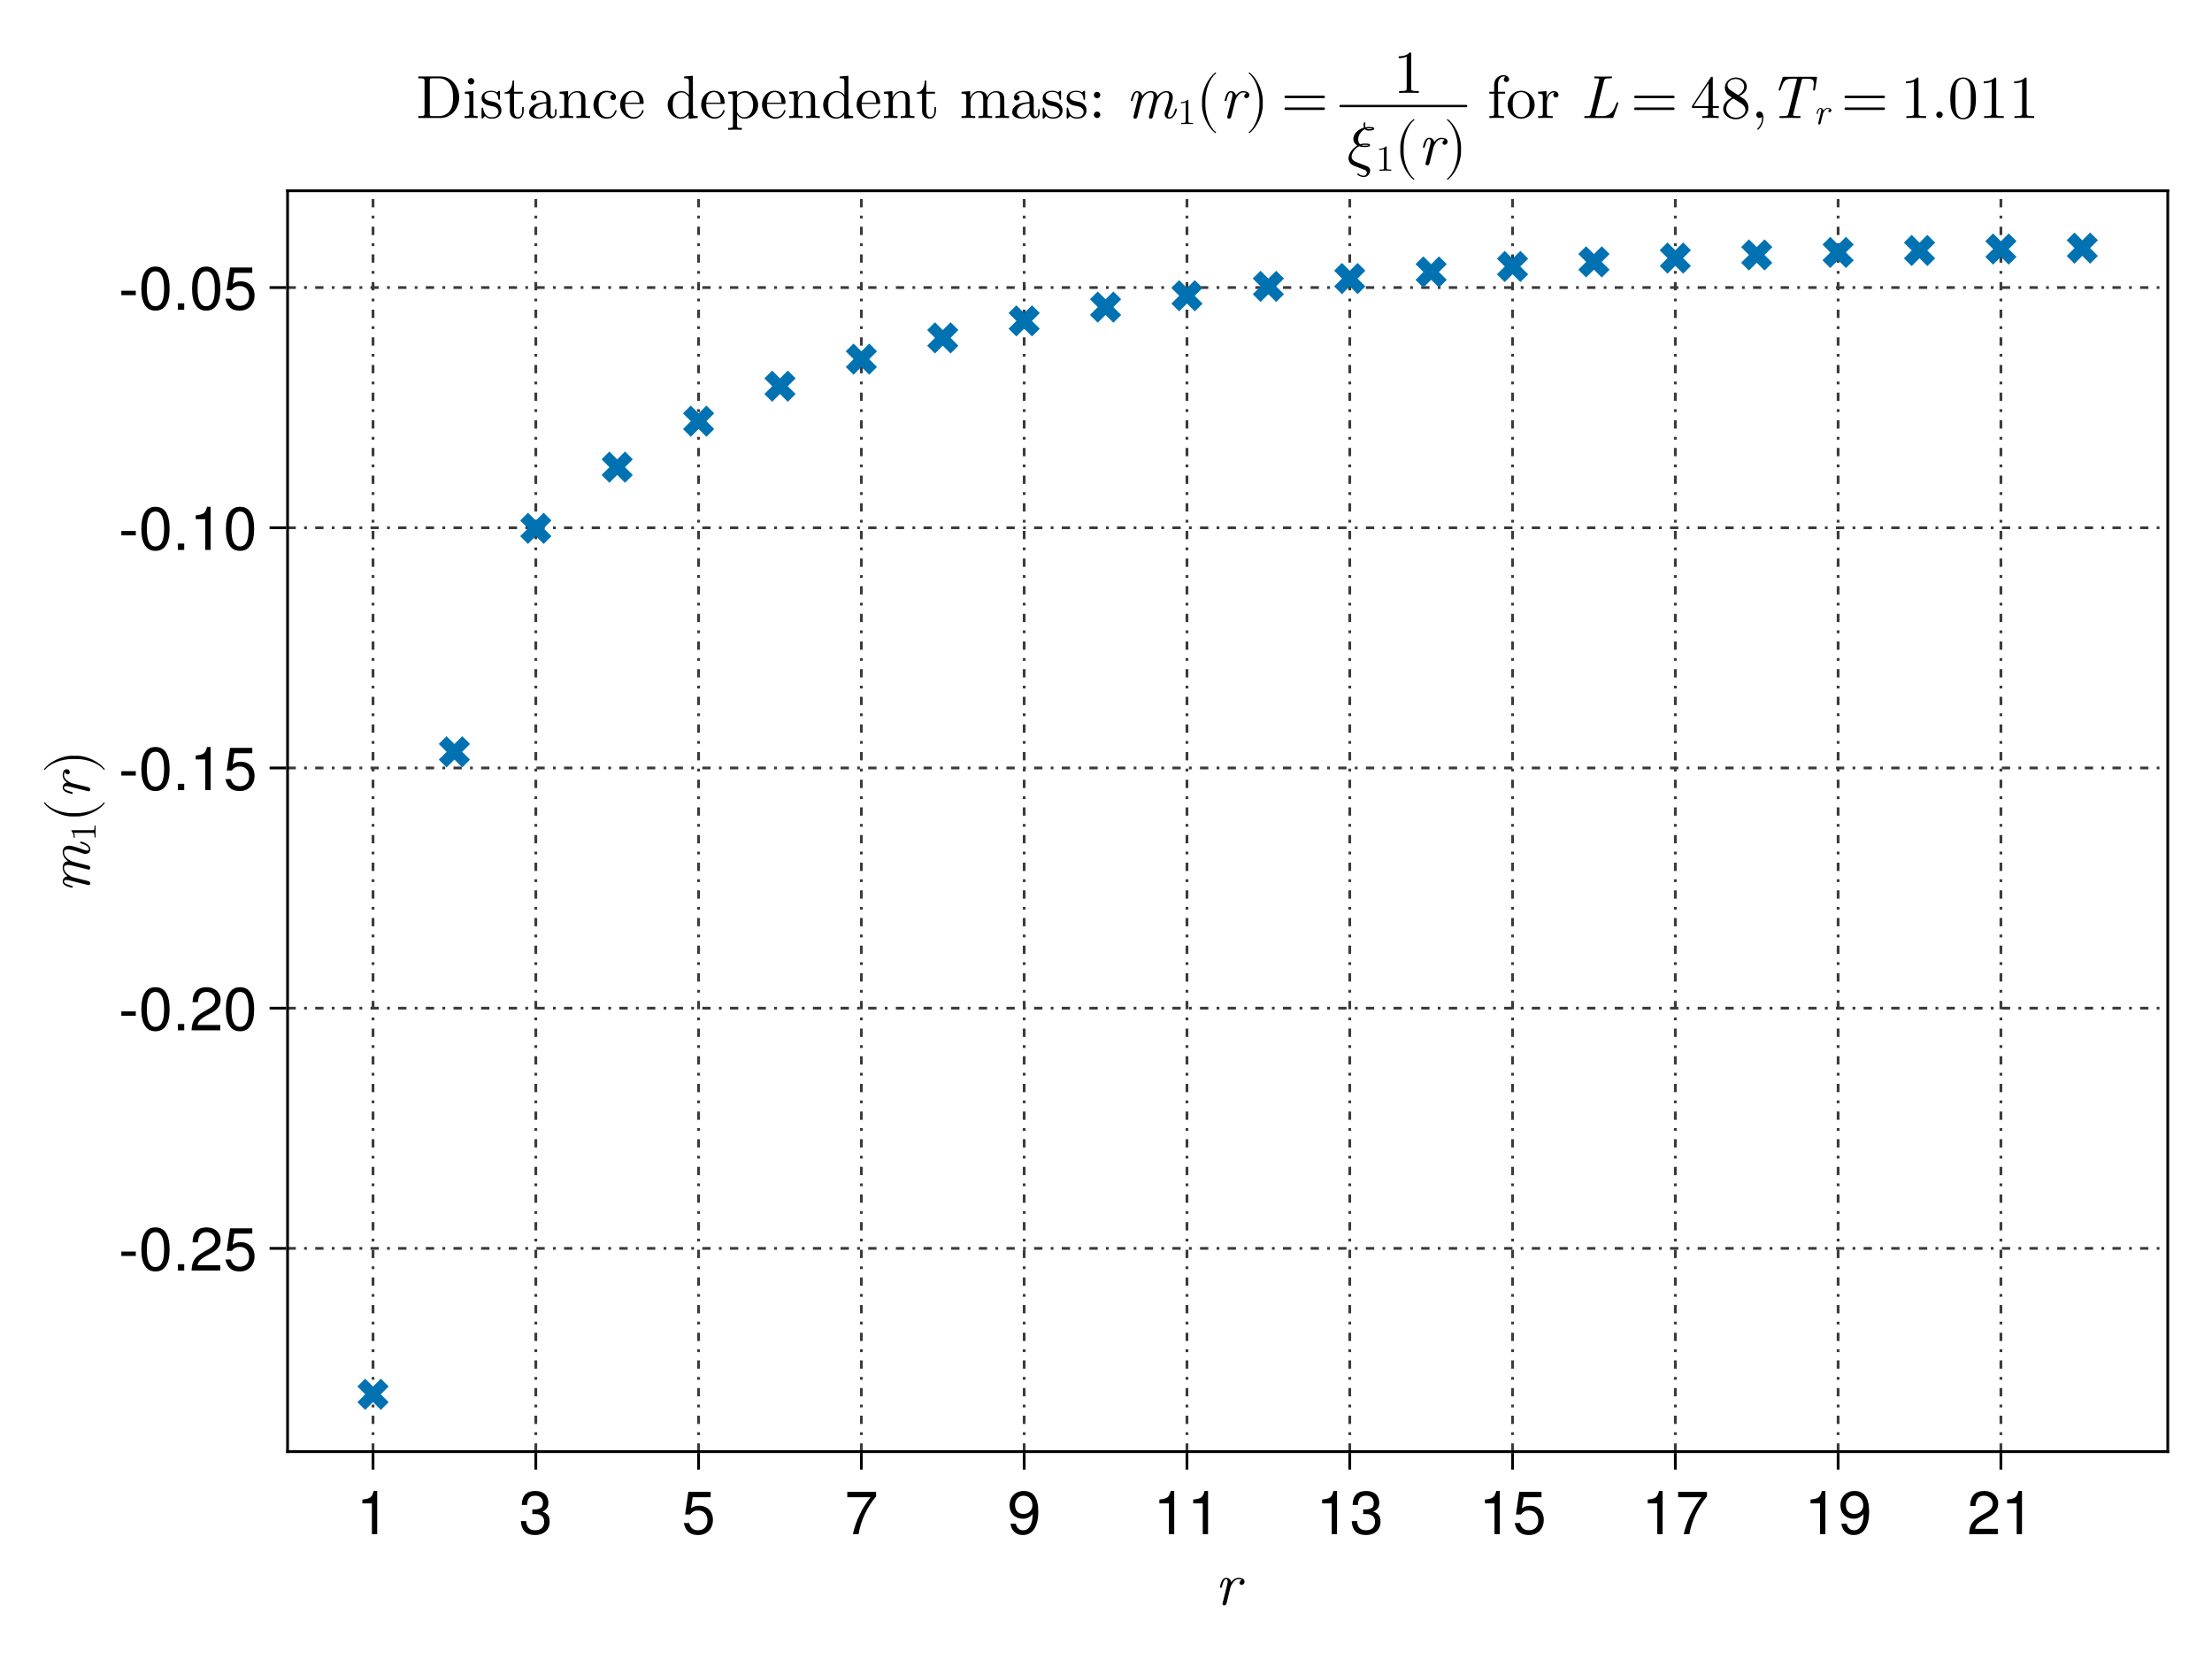 <?xml version="1.0" encoding="UTF-8"?>
<svg xmlns="http://www.w3.org/2000/svg" xmlns:xlink="http://www.w3.org/1999/xlink" width="600pt" height="450pt" viewBox="0 0 600 450" version="1.1">
<defs>
<g>
<symbol overflow="visible" id="glyph0-0-2fPKdv43">
<path style="stroke:none;" d=""/>
</symbol>
<symbol overflow="visible" id="glyph0-1-2fPKdv43">
<path style="stroke:none;" d="M 8.062 -6.25 C 8.062 -7.109 7 -7.297 6.453 -7.297 C 5.312 -7.297 4.719 -6.469 4.453 -6.109 C 4.281 -6.984 3.625 -7.297 3.078 -7.297 C 2.484 -7.297 2.156 -6.906 1.891 -6.422 C 1.578 -5.766 1.375 -4.75 1.375 -4.75 C 1.375 -4.594 1.531 -4.594 1.609 -4.594 C 1.828 -4.594 1.844 -4.609 1.938 -4.969 C 2.234 -6.125 2.547 -6.938 3.047 -6.938 C 3.484 -6.938 3.484 -6.453 3.484 -6.266 C 3.484 -6 3.438 -5.688 3.359 -5.422 L 2.125 -0.484 C 2.094 -0.375 2.078 -0.297 2.078 -0.25 C 2.078 -0.062 2.219 0.188 2.547 0.188 C 3.031 0.188 3.156 -0.297 3.188 -0.422 L 4.25 -4.75 C 4.281 -4.797 5.016 -6.938 6.438 -6.938 C 6.516 -6.938 6.984 -6.938 7.312 -6.703 C 6.734 -6.516 6.688 -5.984 6.688 -5.906 C 6.688 -5.688 6.828 -5.375 7.266 -5.375 C 7.562 -5.375 8.062 -5.609 8.062 -6.25 Z M 8.062 -6.25 "/>
</symbol>
<symbol overflow="visible" id="glyph1-0-2fPKdv43">
<path style="stroke:none;" d="M 0.328 -12.031 C 0.328 -12.031 0.328 0 0.328 0 C 0.328 0 7.75 0 7.75 0 C 7.75 0 7.75 -12.031 7.75 -12.031 C 7.75 -12.031 0.328 -12.031 0.328 -12.031 Z M 1.188 -0.859 C 1.188 -0.859 1.188 -11.172 1.188 -11.172 C 1.188 -11.172 6.891 -11.172 6.891 -11.172 C 6.891 -11.172 6.891 -0.859 6.891 -0.859 C 6.891 -0.859 1.188 -0.859 1.188 -0.859 Z M 1.188 -0.859 "/>
</symbol>
<symbol overflow="visible" id="glyph1-1-2fPKdv43">
<path style="stroke:none;" d="M 5.719 0 C 5.719 0 4.281 0 4.281 0 C 4.281 0 4.281 -8.328 4.281 -8.328 C 4.281 -8.328 1.688 -8.328 1.688 -8.328 C 1.688 -8.328 1.688 -9.375 1.688 -9.375 C 3.922 -9.656 4.25 -9.906 4.766 -11.703 C 4.766 -11.703 5.719 -11.703 5.719 -11.703 C 5.719 -11.703 5.719 0 5.719 0 Z M 5.719 0 "/>
</symbol>
<symbol overflow="visible" id="glyph1-2-2fPKdv43">
<path style="stroke:none;" d="M 8.469 -3.875 C 8.469 -1.406 6.812 0.25 4.453 0.25 C 2.375 0.25 1.062 -0.672 0.578 -3 C 0.578 -3 2.031 -3 2.031 -3 C 2.375 -1.688 3.156 -1.047 4.422 -1.047 C 6 -1.047 6.984 -2 6.984 -3.672 C 6.984 -5.406 5.984 -6.422 4.422 -6.422 C 3.516 -6.422 2.953 -6.141 2.281 -5.328 C 2.281 -5.328 0.938 -5.328 0.938 -5.328 C 0.938 -5.328 1.812 -11.453 1.812 -11.453 C 1.812 -11.453 7.859 -11.453 7.859 -11.453 C 7.859 -11.453 7.859 -10.016 7.859 -10.016 C 7.859 -10.016 2.984 -10.016 2.984 -10.016 C 2.984 -10.016 2.531 -7 2.531 -7 C 3.203 -7.484 3.859 -7.703 4.688 -7.703 C 6.938 -7.703 8.469 -6.188 8.469 -3.875 Z M 8.469 -3.875 "/>
</symbol>
<symbol overflow="visible" id="glyph2-0-2fPKdv43">
<path style="stroke:none;" d="M 0.328 -12.031 C 0.328 -12.031 0.328 0 0.328 0 C 0.328 0 7.75 0 7.75 0 C 7.75 0 7.75 -12.031 7.75 -12.031 C 7.75 -12.031 0.328 -12.031 0.328 -12.031 Z M 1.188 -0.859 C 1.188 -0.859 1.188 -11.172 1.188 -11.172 C 1.188 -11.172 6.891 -11.172 6.891 -11.172 C 6.891 -11.172 6.891 -0.859 6.891 -0.859 C 6.891 -0.859 1.188 -0.859 1.188 -0.859 Z M 1.188 -0.859 "/>
</symbol>
<symbol overflow="visible" id="glyph2-1-2fPKdv43">
<path style="stroke:none;" d="M 8.344 -3.406 C 8.344 -1.188 6.797 0.25 4.391 0.25 C 2 0.25 0.703 -0.922 0.531 -3.531 C 0.531 -3.531 1.984 -3.531 1.984 -3.531 C 2.078 -1.828 2.859 -1.047 4.438 -1.047 C 5.953 -1.047 6.859 -1.906 6.859 -3.375 C 6.859 -4.688 6.031 -5.438 4.438 -5.438 C 4.438 -5.438 3.641 -5.438 3.641 -5.438 C 3.641 -5.438 3.641 -6.672 3.641 -6.672 C 5.969 -6.672 6.516 -7.172 6.516 -8.438 C 6.516 -9.672 5.734 -10.422 4.453 -10.422 C 2.969 -10.422 2.266 -9.656 2.234 -7.922 C 2.234 -7.922 0.781 -7.922 0.781 -7.922 C 0.828 -10.406 2.078 -11.703 4.438 -11.703 C 6.672 -11.703 8 -10.5 8 -8.484 C 8 -7.312 7.453 -6.547 6.375 -6.125 C 7.766 -5.641 8.344 -4.812 8.344 -3.406 Z M 8.344 -3.406 "/>
</symbol>
<symbol overflow="visible" id="glyph2-2-2fPKdv43">
<path style="stroke:none;" d="M 8.578 -10.234 C 6.125 -7.312 4.469 -3.781 3.828 0 C 3.828 0 2.281 0 2.281 0 C 3.109 -3.656 4.75 -7.078 7.078 -10.016 C 7.078 -10.016 0.766 -10.016 0.766 -10.016 C 0.766 -10.016 0.766 -11.453 0.766 -11.453 C 0.766 -11.453 8.578 -11.453 8.578 -11.453 C 8.578 -11.453 8.578 -10.234 8.578 -10.234 Z M 8.578 -10.234 "/>
</symbol>
<symbol overflow="visible" id="glyph2-3-2fPKdv43">
<path style="stroke:none;" d="M 8.406 -6.125 C 8.406 -2.078 6.938 0.25 4.188 0.25 C 2.406 0.25 1.156 -0.891 0.875 -2.812 C 0.875 -2.812 2.328 -2.812 2.328 -2.812 C 2.562 -1.688 3.266 -1.047 4.297 -1.047 C 5.953 -1.047 6.875 -2.625 6.891 -5.484 C 6.141 -4.578 5.328 -4.172 4.219 -4.172 C 2.109 -4.172 0.625 -5.641 0.625 -7.828 C 0.625 -10.109 2.234 -11.703 4.453 -11.703 C 7.125 -11.703 8.406 -9.781 8.406 -6.125 Z M 6.812 -7.859 C 6.812 -9.375 5.797 -10.422 4.438 -10.422 C 3.109 -10.422 2.109 -9.422 2.109 -7.938 C 2.109 -6.375 2.984 -5.469 4.391 -5.469 C 5.812 -5.469 6.812 -6.422 6.812 -7.859 Z M 6.812 -7.859 "/>
</symbol>
<symbol overflow="visible" id="glyph2-4-2fPKdv43">
<path style="stroke:none;" d="M 5.719 0 C 5.719 0 4.281 0 4.281 0 C 4.281 0 4.281 -8.328 4.281 -8.328 C 4.281 -8.328 1.688 -8.328 1.688 -8.328 C 1.688 -8.328 1.688 -9.375 1.688 -9.375 C 3.922 -9.656 4.25 -9.906 4.766 -11.703 C 4.766 -11.703 5.719 -11.703 5.719 -11.703 C 5.719 -11.703 5.719 0 5.719 0 Z M 5.719 0 "/>
</symbol>
<symbol overflow="visible" id="glyph2-5-2fPKdv43">
<path style="stroke:none;" d="M 8.438 -8.266 C 8.438 -6.828 7.594 -5.609 5.953 -4.734 C 5.953 -4.734 4.312 -3.844 4.312 -3.844 C 2.875 -3 2.344 -2.391 2.188 -1.438 C 2.188 -1.438 8.344 -1.438 8.344 -1.438 C 8.344 -1.438 8.344 0 8.344 0 C 8.344 0 0.562 0 0.562 0 C 0.688 -2.578 1.406 -3.672 3.844 -5.062 C 3.844 -5.062 5.359 -5.922 5.359 -5.922 C 6.406 -6.516 6.953 -7.312 6.953 -8.234 C 6.953 -9.484 5.953 -10.422 4.641 -10.422 C 3.203 -10.422 2.391 -9.609 2.281 -7.641 C 2.281 -7.641 0.828 -7.641 0.828 -7.641 C 0.906 -10.484 2.297 -11.703 4.688 -11.703 C 6.891 -11.703 8.438 -10.25 8.438 -8.266 Z M 8.438 -8.266 "/>
</symbol>
<symbol overflow="visible" id="glyph2-6-2fPKdv43">
<path style="stroke:none;" d="M 8.359 -5.625 C 8.359 -1.781 7.016 0.25 4.531 0.25 C 2.031 0.25 0.703 -1.781 0.703 -5.719 C 0.703 -9.656 2.016 -11.703 4.531 -11.703 C 7.078 -11.703 8.359 -9.688 8.359 -5.625 Z M 6.875 -5.766 C 6.875 -8.891 6.109 -10.406 4.531 -10.406 C 2.969 -10.406 2.188 -8.906 2.188 -5.703 C 2.188 -2.516 2.969 -0.953 4.5 -0.953 C 6.125 -0.953 6.875 -2.438 6.875 -5.766 Z M 6.875 -5.766 "/>
</symbol>
<symbol overflow="visible" id="glyph2-7-2fPKdv43">
<path style="stroke:none;" d="M 8.469 -3.875 C 8.469 -1.406 6.812 0.25 4.453 0.25 C 2.375 0.25 1.062 -0.672 0.578 -3 C 0.578 -3 2.031 -3 2.031 -3 C 2.375 -1.688 3.156 -1.047 4.422 -1.047 C 6 -1.047 6.984 -2 6.984 -3.672 C 6.984 -5.406 5.984 -6.422 4.422 -6.422 C 3.516 -6.422 2.953 -6.141 2.281 -5.328 C 2.281 -5.328 0.938 -5.328 0.938 -5.328 C 0.938 -5.328 1.812 -11.453 1.812 -11.453 C 1.812 -11.453 7.859 -11.453 7.859 -11.453 C 7.859 -11.453 7.859 -10.016 7.859 -10.016 C 7.859 -10.016 2.984 -10.016 2.984 -10.016 C 2.984 -10.016 2.531 -7 2.531 -7 C 3.203 -7.484 3.859 -7.703 4.688 -7.703 C 6.938 -7.703 8.469 -6.188 8.469 -3.875 Z M 8.469 -3.875 "/>
</symbol>
<symbol overflow="visible" id="glyph3-0-2fPKdv43">
<path style="stroke:none;" d="M 0.328 -12.031 C 0.328 -12.031 0.328 0 0.328 0 C 0.328 0 7.75 0 7.75 0 C 7.75 0 7.75 -12.031 7.75 -12.031 C 7.75 -12.031 0.328 -12.031 0.328 -12.031 Z M 1.188 -0.859 C 1.188 -0.859 1.188 -11.172 1.188 -11.172 C 1.188 -11.172 6.891 -11.172 6.891 -11.172 C 6.891 -11.172 6.891 -0.859 6.891 -0.859 C 6.891 -0.859 1.188 -0.859 1.188 -0.859 Z M 1.188 -0.859 "/>
</symbol>
<symbol overflow="visible" id="glyph3-1-2fPKdv43">
<path style="stroke:none;" d="M 5.719 0 C 5.719 0 4.281 0 4.281 0 C 4.281 0 4.281 -8.328 4.281 -8.328 C 4.281 -8.328 1.688 -8.328 1.688 -8.328 C 1.688 -8.328 1.688 -9.375 1.688 -9.375 C 3.922 -9.656 4.25 -9.906 4.766 -11.703 C 4.766 -11.703 5.719 -11.703 5.719 -11.703 C 5.719 -11.703 5.719 0 5.719 0 Z M 5.719 0 "/>
</symbol>
<symbol overflow="visible" id="glyph3-2-2fPKdv43">
<path style="stroke:none;" d="M 8.344 -3.406 C 8.344 -1.188 6.797 0.25 4.391 0.25 C 2 0.25 0.703 -0.922 0.531 -3.531 C 0.531 -3.531 1.984 -3.531 1.984 -3.531 C 2.078 -1.828 2.859 -1.047 4.438 -1.047 C 5.953 -1.047 6.859 -1.906 6.859 -3.375 C 6.859 -4.688 6.031 -5.438 4.438 -5.438 C 4.438 -5.438 3.641 -5.438 3.641 -5.438 C 3.641 -5.438 3.641 -6.672 3.641 -6.672 C 5.969 -6.672 6.516 -7.172 6.516 -8.438 C 6.516 -9.672 5.734 -10.422 4.453 -10.422 C 2.969 -10.422 2.266 -9.656 2.234 -7.922 C 2.234 -7.922 0.781 -7.922 0.781 -7.922 C 0.828 -10.406 2.078 -11.703 4.438 -11.703 C 6.672 -11.703 8 -10.5 8 -8.484 C 8 -7.312 7.453 -6.547 6.375 -6.125 C 7.766 -5.641 8.344 -4.812 8.344 -3.406 Z M 8.344 -3.406 "/>
</symbol>
<symbol overflow="visible" id="glyph3-3-2fPKdv43">
<path style="stroke:none;" d="M 4.688 -3.953 C 4.688 -3.953 0.766 -3.953 0.766 -3.953 C 0.766 -3.953 0.766 -5.141 0.766 -5.141 C 0.766 -5.141 4.688 -5.141 4.688 -5.141 C 4.688 -5.141 4.688 -3.953 4.688 -3.953 Z M 4.688 -3.953 "/>
</symbol>
<symbol overflow="visible" id="glyph4-0-2fPKdv43">
<path style="stroke:none;" d="M 0.328 -12.031 C 0.328 -12.031 0.328 0 0.328 0 C 0.328 0 7.75 0 7.75 0 C 7.75 0 7.75 -12.031 7.75 -12.031 C 7.75 -12.031 0.328 -12.031 0.328 -12.031 Z M 1.188 -0.859 C 1.188 -0.859 1.188 -11.172 1.188 -11.172 C 1.188 -11.172 6.891 -11.172 6.891 -11.172 C 6.891 -11.172 6.891 -0.859 6.891 -0.859 C 6.891 -0.859 1.188 -0.859 1.188 -0.859 Z M 1.188 -0.859 "/>
</symbol>
<symbol overflow="visible" id="glyph4-1-2fPKdv43">
<path style="stroke:none;" d="M 5.719 0 C 5.719 0 4.281 0 4.281 0 C 4.281 0 4.281 -8.328 4.281 -8.328 C 4.281 -8.328 1.688 -8.328 1.688 -8.328 C 1.688 -8.328 1.688 -9.375 1.688 -9.375 C 3.922 -9.656 4.25 -9.906 4.766 -11.703 C 4.766 -11.703 5.719 -11.703 5.719 -11.703 C 5.719 -11.703 5.719 0 5.719 0 Z M 5.719 0 "/>
</symbol>
<symbol overflow="visible" id="glyph5-0-2fPKdv43">
<path style="stroke:none;" d="M 0.328 -12.031 C 0.328 -12.031 0.328 0 0.328 0 C 0.328 0 7.75 0 7.75 0 C 7.75 0 7.75 -12.031 7.75 -12.031 C 7.75 -12.031 0.328 -12.031 0.328 -12.031 Z M 1.188 -0.859 C 1.188 -0.859 1.188 -11.172 1.188 -11.172 C 1.188 -11.172 6.891 -11.172 6.891 -11.172 C 6.891 -11.172 6.891 -0.859 6.891 -0.859 C 6.891 -0.859 1.188 -0.859 1.188 -0.859 Z M 1.188 -0.859 "/>
</symbol>
<symbol overflow="visible" id="glyph5-1-2fPKdv43">
<path style="stroke:none;" d="M 8.469 -3.875 C 8.469 -1.406 6.812 0.25 4.453 0.25 C 2.375 0.25 1.062 -0.672 0.578 -3 C 0.578 -3 2.031 -3 2.031 -3 C 2.375 -1.688 3.156 -1.047 4.422 -1.047 C 6 -1.047 6.984 -2 6.984 -3.672 C 6.984 -5.406 5.984 -6.422 4.422 -6.422 C 3.516 -6.422 2.953 -6.141 2.281 -5.328 C 2.281 -5.328 0.938 -5.328 0.938 -5.328 C 0.938 -5.328 1.812 -11.453 1.812 -11.453 C 1.812 -11.453 7.859 -11.453 7.859 -11.453 C 7.859 -11.453 7.859 -10.016 7.859 -10.016 C 7.859 -10.016 2.984 -10.016 2.984 -10.016 C 2.984 -10.016 2.531 -7 2.531 -7 C 3.203 -7.484 3.859 -7.703 4.688 -7.703 C 6.938 -7.703 8.469 -6.188 8.469 -3.875 Z M 8.469 -3.875 "/>
</symbol>
<symbol overflow="visible" id="glyph5-2-2fPKdv43">
<path style="stroke:none;" d="M 5.719 0 C 5.719 0 4.281 0 4.281 0 C 4.281 0 4.281 -8.328 4.281 -8.328 C 4.281 -8.328 1.688 -8.328 1.688 -8.328 C 1.688 -8.328 1.688 -9.375 1.688 -9.375 C 3.922 -9.656 4.25 -9.906 4.766 -11.703 C 4.766 -11.703 5.719 -11.703 5.719 -11.703 C 5.719 -11.703 5.719 0 5.719 0 Z M 5.719 0 "/>
</symbol>
<symbol overflow="visible" id="glyph6-0-2fPKdv43">
<path style="stroke:none;" d="M 0.328 -12.031 C 0.328 -12.031 0.328 0 0.328 0 C 0.328 0 7.75 0 7.75 0 C 7.75 0 7.75 -12.031 7.75 -12.031 C 7.75 -12.031 0.328 -12.031 0.328 -12.031 Z M 1.188 -0.859 C 1.188 -0.859 1.188 -11.172 1.188 -11.172 C 1.188 -11.172 6.891 -11.172 6.891 -11.172 C 6.891 -11.172 6.891 -0.859 6.891 -0.859 C 6.891 -0.859 1.188 -0.859 1.188 -0.859 Z M 1.188 -0.859 "/>
</symbol>
<symbol overflow="visible" id="glyph6-1-2fPKdv43">
<path style="stroke:none;" d="M 8.406 -6.125 C 8.406 -2.078 6.938 0.25 4.188 0.25 C 2.406 0.25 1.156 -0.891 0.875 -2.812 C 0.875 -2.812 2.328 -2.812 2.328 -2.812 C 2.562 -1.688 3.266 -1.047 4.297 -1.047 C 5.953 -1.047 6.875 -2.625 6.891 -5.484 C 6.141 -4.578 5.328 -4.172 4.219 -4.172 C 2.109 -4.172 0.625 -5.641 0.625 -7.828 C 0.625 -10.109 2.234 -11.703 4.453 -11.703 C 7.125 -11.703 8.406 -9.781 8.406 -6.125 Z M 6.812 -7.859 C 6.812 -9.375 5.797 -10.422 4.438 -10.422 C 3.109 -10.422 2.109 -9.422 2.109 -7.938 C 2.109 -6.375 2.984 -5.469 4.391 -5.469 C 5.812 -5.469 6.812 -6.422 6.812 -7.859 Z M 6.812 -7.859 "/>
</symbol>
<symbol overflow="visible" id="glyph6-2-2fPKdv43">
<path style="stroke:none;" d="M 8.438 -8.266 C 8.438 -6.828 7.594 -5.609 5.953 -4.734 C 5.953 -4.734 4.312 -3.844 4.312 -3.844 C 2.875 -3 2.344 -2.391 2.188 -1.438 C 2.188 -1.438 8.344 -1.438 8.344 -1.438 C 8.344 -1.438 8.344 0 8.344 0 C 8.344 0 0.562 0 0.562 0 C 0.688 -2.578 1.406 -3.672 3.844 -5.062 C 3.844 -5.062 5.359 -5.922 5.359 -5.922 C 6.406 -6.516 6.953 -7.312 6.953 -8.234 C 6.953 -9.484 5.953 -10.422 4.641 -10.422 C 3.203 -10.422 2.391 -9.609 2.281 -7.641 C 2.281 -7.641 0.828 -7.641 0.828 -7.641 C 0.906 -10.484 2.297 -11.703 4.688 -11.703 C 6.891 -11.703 8.438 -10.25 8.438 -8.266 Z M 8.438 -8.266 "/>
</symbol>
<symbol overflow="visible" id="glyph7-0-2fPKdv43">
<path style="stroke:none;" d=""/>
</symbol>
<symbol overflow="visible" id="glyph7-1-2fPKdv43">
<path style="stroke:none;" d="M -2.359 -13.891 C -2.531 -13.891 -2.531 -13.766 -2.531 -13.641 C -2.531 -13.438 -2.484 -13.438 -2.25 -13.359 C -1.797 -13.234 -0.188 -12.781 -0.188 -11.828 C -0.188 -11.484 -0.422 -11.469 -0.656 -11.469 C -1.078 -11.469 -1.5 -11.625 -1.891 -11.766 C -2.766 -12.094 -4.625 -12.766 -5.578 -12.766 C -6.969 -12.766 -7.297 -11.812 -7.297 -11.031 C -7.297 -9.891 -6.562 -9.062 -5.844 -8.562 C -6.984 -8.438 -7.297 -7.578 -7.297 -6.828 C -7.297 -5.844 -6.75 -5.031 -5.984 -4.469 C -6.797 -4.359 -7.297 -3.797 -7.297 -3.078 C -7.297 -2.484 -6.906 -2.156 -6.422 -1.891 C -5.766 -1.578 -4.75 -1.375 -4.75 -1.375 C -4.594 -1.375 -4.594 -1.531 -4.594 -1.609 C -4.594 -1.828 -4.609 -1.844 -4.969 -1.938 C -6.125 -2.234 -6.938 -2.547 -6.938 -3.047 C -6.938 -3.484 -6.453 -3.484 -6.266 -3.484 C -6 -3.484 -5.688 -3.438 -5.422 -3.359 L -0.484 -2.125 C -0.375 -2.094 -0.297 -2.078 -0.25 -2.078 C -0.062 -2.078 0.188 -2.219 0.188 -2.547 C 0.188 -2.734 0.062 -3.016 -0.25 -3.141 L -2.891 -3.797 C -3.25 -3.875 -3.594 -3.969 -3.953 -4.062 C -4.766 -4.281 -4.797 -4.281 -5.141 -4.469 C -5.969 -4.953 -6.938 -5.656 -6.938 -6.797 C -6.938 -7.562 -6.094 -7.562 -5.844 -7.562 C -5.391 -7.562 -4.922 -7.438 -4.766 -7.406 L -0.484 -6.344 C -0.375 -6.297 -0.297 -6.281 -0.25 -6.281 C -0.062 -6.281 0.188 -6.422 0.188 -6.75 C 0.188 -6.953 0.062 -7.234 -0.25 -7.344 L -2.891 -8 C -3.25 -8.078 -3.594 -8.188 -3.953 -8.266 C -4.766 -8.484 -4.797 -8.484 -5.141 -8.672 C -5.969 -9.156 -6.938 -9.859 -6.938 -11 C -6.938 -11.766 -6.094 -11.766 -5.844 -11.766 C -4.812 -11.766 -2.859 -11.031 -2.188 -10.812 C -1.641 -10.594 -1.484 -10.547 -1.141 -10.547 C -0.406 -10.547 0.188 -11 0.188 -11.797 C 0.188 -13.328 -2.281 -13.891 -2.359 -13.891 Z M -2.359 -13.891 "/>
</symbol>
<symbol overflow="visible" id="glyph8-0-2fPKdv43">
<path style="stroke:none;" d=""/>
</symbol>
<symbol overflow="visible" id="glyph8-1-2fPKdv43">
<path style="stroke:none;" d="M 0 -4.156 L -0.312 -4.156 L -0.312 -3.828 C -0.312 -2.938 -0.422 -2.906 -0.781 -2.906 L -6.344 -2.906 C -6.578 -2.906 -6.594 -2.906 -6.594 -2.688 C -5.969 -2.078 -5.969 -1.203 -5.969 -0.875 L -5.656 -0.875 C -5.656 -1.078 -5.656 -1.672 -5.906 -2.172 L -0.781 -2.172 C -0.422 -2.172 -0.312 -2.156 -0.312 -1.266 L -0.312 -0.938 L 0 -0.938 C -0.031 -1.281 -0.031 -2.156 -0.031 -2.547 C -0.031 -2.938 -0.031 -3.797 0 -4.156 Z M 0 -4.156 "/>
</symbol>
<symbol overflow="visible" id="glyph9-0-2fPKdv43">
<path style="stroke:none;" d=""/>
</symbol>
<symbol overflow="visible" id="glyph9-1-2fPKdv43">
<path style="stroke:none;" d="M 3.922 -5.484 C 3.875 -5.484 3.828 -5.438 3.797 -5.406 C 2.516 -3.703 -0.797 -2.562 -3.438 -2.562 L -4.812 -2.562 C -7.453 -2.562 -10.766 -3.703 -12.047 -5.406 C -12.078 -5.438 -12.125 -5.484 -12.172 -5.484 C -12.266 -5.484 -12.344 -5.391 -12.344 -5.312 C -12.344 -5.281 -12.328 -5.25 -12.312 -5.219 C -10.938 -3.406 -7.641 -1.672 -4.812 -1.672 L -3.438 -1.672 C -0.609 -1.672 2.688 -3.406 4.062 -5.219 C 4.078 -5.25 4.094 -5.281 4.094 -5.312 C 4.094 -5.391 4.016 -5.484 3.922 -5.484 Z M 3.922 -5.484 "/>
</symbol>
<symbol overflow="visible" id="glyph10-0-2fPKdv43">
<path style="stroke:none;" d=""/>
</symbol>
<symbol overflow="visible" id="glyph10-1-2fPKdv43">
<path style="stroke:none;" d="M -6.25 -8.062 C -7.109 -8.062 -7.297 -7 -7.297 -6.453 C -7.297 -5.312 -6.469 -4.719 -6.109 -4.453 C -6.984 -4.281 -7.297 -3.625 -7.297 -3.078 C -7.297 -2.484 -6.906 -2.156 -6.422 -1.891 C -5.766 -1.578 -4.75 -1.375 -4.75 -1.375 C -4.594 -1.375 -4.594 -1.531 -4.594 -1.609 C -4.594 -1.828 -4.609 -1.844 -4.969 -1.938 C -6.125 -2.234 -6.938 -2.547 -6.938 -3.047 C -6.938 -3.484 -6.453 -3.484 -6.266 -3.484 C -6 -3.484 -5.688 -3.438 -5.422 -3.359 L -0.484 -2.125 C -0.375 -2.094 -0.297 -2.078 -0.25 -2.078 C -0.062 -2.078 0.188 -2.219 0.188 -2.547 C 0.188 -3.031 -0.297 -3.156 -0.422 -3.188 L -4.75 -4.25 C -4.797 -4.281 -6.938 -5.016 -6.938 -6.438 C -6.938 -6.516 -6.938 -6.984 -6.703 -7.312 C -6.516 -6.734 -5.984 -6.688 -5.906 -6.688 C -5.688 -6.688 -5.375 -6.828 -5.375 -7.266 C -5.375 -7.562 -5.609 -8.062 -6.25 -8.062 Z M -6.25 -8.062 "/>
</symbol>
<symbol overflow="visible" id="glyph11-0-2fPKdv43">
<path style="stroke:none;" d=""/>
</symbol>
<symbol overflow="visible" id="glyph11-1-2fPKdv43">
<path style="stroke:none;" d="M -3.438 -4.75 L -4.812 -4.75 C -7.641 -4.75 -10.938 -3.016 -12.312 -1.203 C -12.328 -1.172 -12.344 -1.141 -12.344 -1.109 C -12.344 -1.016 -12.266 -0.938 -12.172 -0.938 C -12.125 -0.938 -12.078 -0.969 -12.047 -1 C -10.766 -2.719 -7.453 -3.859 -4.812 -3.859 L -3.438 -3.859 C -0.797 -3.859 2.516 -2.719 3.797 -1 C 3.828 -0.969 3.875 -0.938 3.922 -0.938 C 4.016 -0.938 4.094 -1.016 4.094 -1.109 C 4.094 -1.141 4.078 -1.172 4.062 -1.203 C 2.688 -3.016 -0.609 -4.75 -3.438 -4.75 Z M -3.438 -4.75 "/>
</symbol>
<symbol overflow="visible" id="glyph12-0-2fPKdv43">
<path style="stroke:none;" d="M 0.328 -12.031 C 0.328 -12.031 0.328 0 0.328 0 C 0.328 0 7.75 0 7.75 0 C 7.75 0 7.75 -12.031 7.75 -12.031 C 7.75 -12.031 0.328 -12.031 0.328 -12.031 Z M 1.188 -0.859 C 1.188 -0.859 1.188 -11.172 1.188 -11.172 C 1.188 -11.172 6.891 -11.172 6.891 -11.172 C 6.891 -11.172 6.891 -0.859 6.891 -0.859 C 6.891 -0.859 1.188 -0.859 1.188 -0.859 Z M 1.188 -0.859 "/>
</symbol>
<symbol overflow="visible" id="glyph12-1-2fPKdv43">
<path style="stroke:none;" d="M 4.688 -3.953 C 4.688 -3.953 0.766 -3.953 0.766 -3.953 C 0.766 -3.953 0.766 -5.141 0.766 -5.141 C 0.766 -5.141 4.688 -5.141 4.688 -5.141 C 4.688 -5.141 4.688 -3.953 4.688 -3.953 Z M 4.688 -3.953 "/>
</symbol>
<symbol overflow="visible" id="glyph13-0-2fPKdv43">
<path style="stroke:none;" d="M 0.328 -12.031 C 0.328 -12.031 0.328 0 0.328 0 C 0.328 0 7.75 0 7.75 0 C 7.75 0 7.75 -12.031 7.75 -12.031 C 7.75 -12.031 0.328 -12.031 0.328 -12.031 Z M 1.188 -0.859 C 1.188 -0.859 1.188 -11.172 1.188 -11.172 C 1.188 -11.172 6.891 -11.172 6.891 -11.172 C 6.891 -11.172 6.891 -0.859 6.891 -0.859 C 6.891 -0.859 1.188 -0.859 1.188 -0.859 Z M 1.188 -0.859 "/>
</symbol>
<symbol overflow="visible" id="glyph13-1-2fPKdv43">
<path style="stroke:none;" d="M 8.359 -5.625 C 8.359 -1.781 7.016 0.25 4.531 0.25 C 2.031 0.25 0.703 -1.781 0.703 -5.719 C 0.703 -9.656 2.016 -11.703 4.531 -11.703 C 7.078 -11.703 8.359 -9.688 8.359 -5.625 Z M 6.875 -5.766 C 6.875 -8.891 6.109 -10.406 4.531 -10.406 C 2.969 -10.406 2.188 -8.906 2.188 -5.703 C 2.188 -2.516 2.969 -0.953 4.5 -0.953 C 6.125 -0.953 6.875 -2.438 6.875 -5.766 Z M 6.875 -5.766 "/>
</symbol>
<symbol overflow="visible" id="glyph13-2-2fPKdv43">
<path style="stroke:none;" d="M 3.156 0 C 3.156 0 1.438 0 1.438 0 C 1.438 0 1.438 -1.719 1.438 -1.719 C 1.438 -1.719 3.156 -1.719 3.156 -1.719 C 3.156 -1.719 3.156 0 3.156 0 Z M 3.156 0 "/>
</symbol>
<symbol overflow="visible" id="glyph14-0-2fPKdv43">
<path style="stroke:none;" d="M 0.328 -12.031 C 0.328 -12.031 0.328 0 0.328 0 C 0.328 0 7.75 0 7.75 0 C 7.75 0 7.75 -12.031 7.75 -12.031 C 7.75 -12.031 0.328 -12.031 0.328 -12.031 Z M 1.188 -0.859 C 1.188 -0.859 1.188 -11.172 1.188 -11.172 C 1.188 -11.172 6.891 -11.172 6.891 -11.172 C 6.891 -11.172 6.891 -0.859 6.891 -0.859 C 6.891 -0.859 1.188 -0.859 1.188 -0.859 Z M 1.188 -0.859 "/>
</symbol>
<symbol overflow="visible" id="glyph14-1-2fPKdv43">
<path style="stroke:none;" d="M 8.438 -8.266 C 8.438 -6.828 7.594 -5.609 5.953 -4.734 C 5.953 -4.734 4.312 -3.844 4.312 -3.844 C 2.875 -3 2.344 -2.391 2.188 -1.438 C 2.188 -1.438 8.344 -1.438 8.344 -1.438 C 8.344 -1.438 8.344 0 8.344 0 C 8.344 0 0.562 0 0.562 0 C 0.688 -2.578 1.406 -3.672 3.844 -5.062 C 3.844 -5.062 5.359 -5.922 5.359 -5.922 C 6.406 -6.516 6.953 -7.312 6.953 -8.234 C 6.953 -9.484 5.953 -10.422 4.641 -10.422 C 3.203 -10.422 2.391 -9.609 2.281 -7.641 C 2.281 -7.641 0.828 -7.641 0.828 -7.641 C 0.906 -10.484 2.297 -11.703 4.688 -11.703 C 6.891 -11.703 8.438 -10.25 8.438 -8.266 Z M 8.438 -8.266 "/>
</symbol>
<symbol overflow="visible" id="glyph14-2-2fPKdv43">
<path style="stroke:none;" d="M 8.469 -3.875 C 8.469 -1.406 6.812 0.25 4.453 0.25 C 2.375 0.25 1.062 -0.672 0.578 -3 C 0.578 -3 2.031 -3 2.031 -3 C 2.375 -1.688 3.156 -1.047 4.422 -1.047 C 6 -1.047 6.984 -2 6.984 -3.672 C 6.984 -5.406 5.984 -6.422 4.422 -6.422 C 3.516 -6.422 2.953 -6.141 2.281 -5.328 C 2.281 -5.328 0.938 -5.328 0.938 -5.328 C 0.938 -5.328 1.812 -11.453 1.812 -11.453 C 1.812 -11.453 7.859 -11.453 7.859 -11.453 C 7.859 -11.453 7.859 -10.016 7.859 -10.016 C 7.859 -10.016 2.984 -10.016 2.984 -10.016 C 2.984 -10.016 2.531 -7 2.531 -7 C 3.203 -7.484 3.859 -7.703 4.688 -7.703 C 6.938 -7.703 8.469 -6.188 8.469 -3.875 Z M 8.469 -3.875 "/>
</symbol>
<symbol overflow="visible" id="glyph15-0-2fPKdv43">
<path style="stroke:none;" d="M 0.328 -12.031 C 0.328 -12.031 0.328 0 0.328 0 C 0.328 0 7.75 0 7.75 0 C 7.75 0 7.75 -12.031 7.75 -12.031 C 7.75 -12.031 0.328 -12.031 0.328 -12.031 Z M 1.188 -0.859 C 1.188 -0.859 1.188 -11.172 1.188 -11.172 C 1.188 -11.172 6.891 -11.172 6.891 -11.172 C 6.891 -11.172 6.891 -0.859 6.891 -0.859 C 6.891 -0.859 1.188 -0.859 1.188 -0.859 Z M 1.188 -0.859 "/>
</symbol>
<symbol overflow="visible" id="glyph15-1-2fPKdv43">
<path style="stroke:none;" d="M 8.359 -5.625 C 8.359 -1.781 7.016 0.25 4.531 0.25 C 2.031 0.25 0.703 -1.781 0.703 -5.719 C 0.703 -9.656 2.016 -11.703 4.531 -11.703 C 7.078 -11.703 8.359 -9.688 8.359 -5.625 Z M 6.875 -5.766 C 6.875 -8.891 6.109 -10.406 4.531 -10.406 C 2.969 -10.406 2.188 -8.906 2.188 -5.703 C 2.188 -2.516 2.969 -0.953 4.5 -0.953 C 6.125 -0.953 6.875 -2.438 6.875 -5.766 Z M 6.875 -5.766 "/>
</symbol>
<symbol overflow="visible" id="glyph15-2-2fPKdv43">
<path style="stroke:none;" d="M 3.156 0 C 3.156 0 1.438 0 1.438 0 C 1.438 0 1.438 -1.719 1.438 -1.719 C 1.438 -1.719 3.156 -1.719 3.156 -1.719 C 3.156 -1.719 3.156 0 3.156 0 Z M 3.156 0 "/>
</symbol>
<symbol overflow="visible" id="glyph16-0-2fPKdv43">
<path style="stroke:none;" d="M 0.328 -12.031 C 0.328 -12.031 0.328 0 0.328 0 C 0.328 0 7.75 0 7.75 0 C 7.75 0 7.75 -12.031 7.75 -12.031 C 7.75 -12.031 0.328 -12.031 0.328 -12.031 Z M 1.188 -0.859 C 1.188 -0.859 1.188 -11.172 1.188 -11.172 C 1.188 -11.172 6.891 -11.172 6.891 -11.172 C 6.891 -11.172 6.891 -0.859 6.891 -0.859 C 6.891 -0.859 1.188 -0.859 1.188 -0.859 Z M 1.188 -0.859 "/>
</symbol>
<symbol overflow="visible" id="glyph16-1-2fPKdv43">
<path style="stroke:none;" d="M 4.688 -3.953 C 4.688 -3.953 0.766 -3.953 0.766 -3.953 C 0.766 -3.953 0.766 -5.141 0.766 -5.141 C 0.766 -5.141 4.688 -5.141 4.688 -5.141 C 4.688 -5.141 4.688 -3.953 4.688 -3.953 Z M 4.688 -3.953 "/>
</symbol>
<symbol overflow="visible" id="glyph17-0-2fPKdv43">
<path style="stroke:none;" d="M 0.328 -12.031 C 0.328 -12.031 0.328 0 0.328 0 C 0.328 0 7.75 0 7.75 0 C 7.75 0 7.75 -12.031 7.75 -12.031 C 7.75 -12.031 0.328 -12.031 0.328 -12.031 Z M 1.188 -0.859 C 1.188 -0.859 1.188 -11.172 1.188 -11.172 C 1.188 -11.172 6.891 -11.172 6.891 -11.172 C 6.891 -11.172 6.891 -0.859 6.891 -0.859 C 6.891 -0.859 1.188 -0.859 1.188 -0.859 Z M 1.188 -0.859 "/>
</symbol>
<symbol overflow="visible" id="glyph17-1-2fPKdv43">
<path style="stroke:none;" d="M 8.359 -5.625 C 8.359 -1.781 7.016 0.25 4.531 0.25 C 2.031 0.25 0.703 -1.781 0.703 -5.719 C 0.703 -9.656 2.016 -11.703 4.531 -11.703 C 7.078 -11.703 8.359 -9.688 8.359 -5.625 Z M 6.875 -5.766 C 6.875 -8.891 6.109 -10.406 4.531 -10.406 C 2.969 -10.406 2.188 -8.906 2.188 -5.703 C 2.188 -2.516 2.969 -0.953 4.5 -0.953 C 6.125 -0.953 6.875 -2.438 6.875 -5.766 Z M 6.875 -5.766 "/>
</symbol>
<symbol overflow="visible" id="glyph17-2-2fPKdv43">
<path style="stroke:none;" d="M 3.156 0 C 3.156 0 1.438 0 1.438 0 C 1.438 0 1.438 -1.719 1.438 -1.719 C 1.438 -1.719 3.156 -1.719 3.156 -1.719 C 3.156 -1.719 3.156 0 3.156 0 Z M 3.156 0 "/>
</symbol>
<symbol overflow="visible" id="glyph18-0-2fPKdv43">
<path style="stroke:none;" d="M 0.328 -12.031 C 0.328 -12.031 0.328 0 0.328 0 C 0.328 0 7.75 0 7.75 0 C 7.75 0 7.75 -12.031 7.75 -12.031 C 7.75 -12.031 0.328 -12.031 0.328 -12.031 Z M 1.188 -0.859 C 1.188 -0.859 1.188 -11.172 1.188 -11.172 C 1.188 -11.172 6.891 -11.172 6.891 -11.172 C 6.891 -11.172 6.891 -0.859 6.891 -0.859 C 6.891 -0.859 1.188 -0.859 1.188 -0.859 Z M 1.188 -0.859 "/>
</symbol>
<symbol overflow="visible" id="glyph18-1-2fPKdv43">
<path style="stroke:none;" d="M 5.719 0 C 5.719 0 4.281 0 4.281 0 C 4.281 0 4.281 -8.328 4.281 -8.328 C 4.281 -8.328 1.688 -8.328 1.688 -8.328 C 1.688 -8.328 1.688 -9.375 1.688 -9.375 C 3.922 -9.656 4.25 -9.906 4.766 -11.703 C 4.766 -11.703 5.719 -11.703 5.719 -11.703 C 5.719 -11.703 5.719 0 5.719 0 Z M 5.719 0 "/>
</symbol>
<symbol overflow="visible" id="glyph18-2-2fPKdv43">
<path style="stroke:none;" d="M 8.359 -5.625 C 8.359 -1.781 7.016 0.25 4.531 0.25 C 2.031 0.25 0.703 -1.781 0.703 -5.719 C 0.703 -9.656 2.016 -11.703 4.531 -11.703 C 7.078 -11.703 8.359 -9.688 8.359 -5.625 Z M 6.875 -5.766 C 6.875 -8.891 6.109 -10.406 4.531 -10.406 C 2.969 -10.406 2.188 -8.906 2.188 -5.703 C 2.188 -2.516 2.969 -0.953 4.5 -0.953 C 6.125 -0.953 6.875 -2.438 6.875 -5.766 Z M 6.875 -5.766 "/>
</symbol>
<symbol overflow="visible" id="glyph19-0-2fPKdv43">
<path style="stroke:none;" d="M 0.328 -12.031 C 0.328 -12.031 0.328 0 0.328 0 C 0.328 0 7.75 0 7.75 0 C 7.75 0 7.75 -12.031 7.75 -12.031 C 7.75 -12.031 0.328 -12.031 0.328 -12.031 Z M 1.188 -0.859 C 1.188 -0.859 1.188 -11.172 1.188 -11.172 C 1.188 -11.172 6.891 -11.172 6.891 -11.172 C 6.891 -11.172 6.891 -0.859 6.891 -0.859 C 6.891 -0.859 1.188 -0.859 1.188 -0.859 Z M 1.188 -0.859 "/>
</symbol>
<symbol overflow="visible" id="glyph19-1-2fPKdv43">
<path style="stroke:none;" d="M 4.688 -3.953 C 4.688 -3.953 0.766 -3.953 0.766 -3.953 C 0.766 -3.953 0.766 -5.141 0.766 -5.141 C 0.766 -5.141 4.688 -5.141 4.688 -5.141 C 4.688 -5.141 4.688 -3.953 4.688 -3.953 Z M 4.688 -3.953 "/>
</symbol>
<symbol overflow="visible" id="glyph20-0-2fPKdv43">
<path style="stroke:none;" d="M 0.328 -12.031 C 0.328 -12.031 0.328 0 0.328 0 C 0.328 0 7.75 0 7.75 0 C 7.75 0 7.75 -12.031 7.75 -12.031 C 7.75 -12.031 0.328 -12.031 0.328 -12.031 Z M 1.188 -0.859 C 1.188 -0.859 1.188 -11.172 1.188 -11.172 C 1.188 -11.172 6.891 -11.172 6.891 -11.172 C 6.891 -11.172 6.891 -0.859 6.891 -0.859 C 6.891 -0.859 1.188 -0.859 1.188 -0.859 Z M 1.188 -0.859 "/>
</symbol>
<symbol overflow="visible" id="glyph20-1-2fPKdv43">
<path style="stroke:none;" d="M 8.359 -5.625 C 8.359 -1.781 7.016 0.25 4.531 0.25 C 2.031 0.25 0.703 -1.781 0.703 -5.719 C 0.703 -9.656 2.016 -11.703 4.531 -11.703 C 7.078 -11.703 8.359 -9.688 8.359 -5.625 Z M 6.875 -5.766 C 6.875 -8.891 6.109 -10.406 4.531 -10.406 C 2.969 -10.406 2.188 -8.906 2.188 -5.703 C 2.188 -2.516 2.969 -0.953 4.5 -0.953 C 6.125 -0.953 6.875 -2.438 6.875 -5.766 Z M 6.875 -5.766 "/>
</symbol>
<symbol overflow="visible" id="glyph20-2-2fPKdv43">
<path style="stroke:none;" d="M 3.156 0 C 3.156 0 1.438 0 1.438 0 C 1.438 0 1.438 -1.719 1.438 -1.719 C 1.438 -1.719 3.156 -1.719 3.156 -1.719 C 3.156 -1.719 3.156 0 3.156 0 Z M 3.156 0 "/>
</symbol>
<symbol overflow="visible" id="glyph21-0-2fPKdv43">
<path style="stroke:none;" d="M 0.328 -12.031 C 0.328 -12.031 0.328 0 0.328 0 C 0.328 0 7.75 0 7.75 0 C 7.75 0 7.75 -12.031 7.75 -12.031 C 7.75 -12.031 0.328 -12.031 0.328 -12.031 Z M 1.188 -0.859 C 1.188 -0.859 1.188 -11.172 1.188 -11.172 C 1.188 -11.172 6.891 -11.172 6.891 -11.172 C 6.891 -11.172 6.891 -0.859 6.891 -0.859 C 6.891 -0.859 1.188 -0.859 1.188 -0.859 Z M 1.188 -0.859 "/>
</symbol>
<symbol overflow="visible" id="glyph21-1-2fPKdv43">
<path style="stroke:none;" d="M 8.359 -5.625 C 8.359 -1.781 7.016 0.25 4.531 0.25 C 2.031 0.25 0.703 -1.781 0.703 -5.719 C 0.703 -9.656 2.016 -11.703 4.531 -11.703 C 7.078 -11.703 8.359 -9.688 8.359 -5.625 Z M 6.875 -5.766 C 6.875 -8.891 6.109 -10.406 4.531 -10.406 C 2.969 -10.406 2.188 -8.906 2.188 -5.703 C 2.188 -2.516 2.969 -0.953 4.5 -0.953 C 6.125 -0.953 6.875 -2.438 6.875 -5.766 Z M 6.875 -5.766 "/>
</symbol>
<symbol overflow="visible" id="glyph21-2-2fPKdv43">
<path style="stroke:none;" d="M 8.469 -3.875 C 8.469 -1.406 6.812 0.25 4.453 0.25 C 2.375 0.25 1.062 -0.672 0.578 -3 C 0.578 -3 2.031 -3 2.031 -3 C 2.375 -1.688 3.156 -1.047 4.422 -1.047 C 6 -1.047 6.984 -2 6.984 -3.672 C 6.984 -5.406 5.984 -6.422 4.422 -6.422 C 3.516 -6.422 2.953 -6.141 2.281 -5.328 C 2.281 -5.328 0.938 -5.328 0.938 -5.328 C 0.938 -5.328 1.812 -11.453 1.812 -11.453 C 1.812 -11.453 7.859 -11.453 7.859 -11.453 C 7.859 -11.453 7.859 -10.016 7.859 -10.016 C 7.859 -10.016 2.984 -10.016 2.984 -10.016 C 2.984 -10.016 2.531 -7 2.531 -7 C 3.203 -7.484 3.859 -7.703 4.688 -7.703 C 6.938 -7.703 8.469 -6.188 8.469 -3.875 Z M 8.469 -3.875 "/>
</symbol>
<symbol overflow="visible" id="glyph22-0-2fPKdv43">
<path style="stroke:none;" d=""/>
</symbol>
<symbol overflow="visible" id="glyph22-1-2fPKdv43">
<path style="stroke:none;" d="M 11.672 -5.547 C 11.672 -8.672 9.438 -11.266 6.609 -11.266 L 0.578 -11.266 L 0.578 -10.766 L 0.969 -10.766 C 2.25 -10.766 2.281 -10.578 2.281 -9.984 L 2.281 -1.281 C 2.281 -0.688 2.25 -0.516 0.969 -0.516 L 0.578 -0.516 L 0.578 0 L 6.609 0 C 9.391 0 11.672 -2.438 11.672 -5.547 Z M 10.016 -5.547 C 10.016 -3.719 9.703 -2.719 9.109 -1.906 C 8.781 -1.469 7.844 -0.516 6.172 -0.516 L 4.5 -0.516 C 3.734 -0.516 3.703 -0.625 3.703 -1.172 L 3.703 -10.094 C 3.703 -10.641 3.734 -10.766 4.5 -10.766 L 6.156 -10.766 C 7.172 -10.766 8.312 -10.391 9.156 -9.219 C 9.859 -8.25 10.016 -6.828 10.016 -5.547 Z M 10.016 -5.547 "/>
</symbol>
<symbol overflow="visible" id="glyph22-2-2fPKdv43">
<path style="stroke:none;" d="M 8.703 0 L 8.703 -0.516 C 7.547 -0.516 7.406 -0.625 7.406 -1.438 L 7.406 -11.453 L 5.031 -11.266 L 5.031 -10.766 C 6.188 -10.766 6.312 -10.641 6.312 -9.828 L 6.312 -6.266 C 5.844 -6.859 5.125 -7.297 4.234 -7.297 C 2.297 -7.297 0.562 -5.672 0.562 -3.547 C 0.562 -1.453 2.172 0.188 4.062 0.188 C 5.109 0.188 5.859 -0.375 6.266 -0.906 L 6.266 0.188 Z M 6.266 -1.953 C 6.266 -1.656 6.266 -1.609 6.094 -1.344 C 5.594 -0.547 4.844 -0.188 4.141 -0.188 C 3.406 -0.188 2.812 -0.609 2.406 -1.234 C 1.984 -1.906 1.938 -2.859 1.938 -3.531 C 1.938 -4.141 1.969 -5.125 2.438 -5.875 C 2.781 -6.391 3.422 -6.938 4.312 -6.938 C 4.891 -6.938 5.578 -6.688 6.094 -5.938 C 6.266 -5.656 6.266 -5.625 6.266 -5.328 Z M 6.266 -1.953 "/>
</symbol>
<symbol overflow="visible" id="glyph22-3-2fPKdv43">
<path style="stroke:none;" d="M 6.844 -1.969 C 6.844 -2.125 6.719 -2.156 6.641 -2.156 C 6.484 -2.156 6.453 -2.062 6.422 -1.938 C 5.844 -0.234 4.359 -0.234 4.188 -0.234 C 3.359 -0.234 2.703 -0.719 2.328 -1.344 C 1.828 -2.125 1.828 -3.219 1.828 -3.812 L 6.438 -3.812 C 6.797 -3.812 6.844 -3.812 6.844 -4.156 C 6.844 -5.797 5.953 -7.391 3.891 -7.391 C 1.984 -7.391 0.469 -5.688 0.469 -3.625 C 0.469 -1.422 2.188 0.188 4.094 0.188 C 6.109 0.188 6.844 -1.656 6.844 -1.969 Z M 5.766 -4.156 L 1.844 -4.156 C 1.953 -6.609 3.328 -7.031 3.891 -7.031 C 5.594 -7.031 5.766 -4.797 5.766 -4.156 Z M 5.766 -4.156 "/>
</symbol>
<symbol overflow="visible" id="glyph22-4-2fPKdv43">
<path style="stroke:none;" d=""/>
</symbol>
<symbol overflow="visible" id="glyph22-5-2fPKdv43">
<path style="stroke:none;" d="M 7.969 -1.469 L 7.969 -2.391 L 7.562 -2.391 L 7.562 -1.469 C 7.562 -0.516 7.141 -0.406 6.969 -0.406 C 6.422 -0.406 6.359 -1.156 6.359 -1.234 L 6.359 -4.531 C 6.359 -5.234 6.359 -5.875 5.766 -6.484 C 5.109 -7.125 4.297 -7.391 3.5 -7.391 C 2.141 -7.391 1 -6.609 1 -5.531 C 1 -5.031 1.344 -4.75 1.766 -4.75 C 2.234 -4.75 2.531 -5.078 2.531 -5.516 C 2.531 -5.703 2.438 -6.25 1.688 -6.266 C 2.125 -6.844 2.938 -7.031 3.469 -7.031 C 4.281 -7.031 5.219 -6.391 5.219 -4.922 L 5.219 -4.312 C 4.375 -4.25 3.219 -4.203 2.172 -3.719 C 0.938 -3.156 0.531 -2.297 0.531 -1.562 C 0.531 -0.234 2.125 0.188 3.172 0.188 C 4.25 0.188 5.016 -0.484 5.328 -1.25 C 5.391 -0.594 5.844 0.094 6.609 0.094 C 6.969 0.094 7.969 -0.125 7.969 -1.469 Z M 5.219 -2.312 C 5.219 -0.75 4.031 -0.188 3.281 -0.188 C 2.469 -0.188 1.797 -0.766 1.797 -1.578 C 1.797 -2.484 2.484 -3.859 5.219 -3.953 Z M 5.219 -2.312 "/>
</symbol>
<symbol overflow="visible" id="glyph22-6-2fPKdv43">
<path style="stroke:none;" d="M 5.938 -2.109 C 5.938 -2.984 5.438 -3.484 5.25 -3.672 C 4.703 -4.203 4.062 -4.344 3.359 -4.469 C 2.438 -4.656 1.344 -4.875 1.344 -5.828 C 1.344 -6.406 1.766 -7.078 3.188 -7.078 C 5 -7.078 5.078 -5.594 5.109 -5.078 C 5.125 -4.938 5.312 -4.938 5.312 -4.938 C 5.531 -4.938 5.531 -5.016 5.531 -5.328 L 5.531 -7 C 5.531 -7.281 5.531 -7.391 5.344 -7.391 C 5.266 -7.391 5.234 -7.391 5.016 -7.188 C 4.969 -7.125 4.797 -6.984 4.734 -6.938 C 4.109 -7.391 3.438 -7.391 3.188 -7.391 C 1.172 -7.391 0.547 -6.281 0.547 -5.359 C 0.547 -4.781 0.812 -4.328 1.25 -3.953 C 1.781 -3.531 2.25 -3.438 3.438 -3.203 C 3.797 -3.141 5.141 -2.875 5.141 -1.688 C 5.141 -0.844 4.578 -0.188 3.281 -0.188 C 1.891 -0.188 1.297 -1.125 0.984 -2.531 C 0.938 -2.734 0.922 -2.812 0.766 -2.812 C 0.547 -2.812 0.547 -2.688 0.547 -2.391 L 0.547 -0.219 C 0.547 0.062 0.547 0.188 0.719 0.188 C 0.812 0.188 0.828 0.172 1.141 -0.156 C 1.172 -0.188 1.172 -0.219 1.469 -0.531 C 2.188 0.172 2.938 0.188 3.281 0.188 C 5.188 0.188 5.938 -0.922 5.938 -2.109 Z M 5.938 -2.109 "/>
</symbol>
<symbol overflow="visible" id="glyph22-7-2fPKdv43">
<path style="stroke:none;" d="M 5.484 3.922 C 5.484 3.875 5.438 3.828 5.406 3.797 C 3.703 2.516 2.562 -0.797 2.562 -3.438 L 2.562 -4.812 C 2.562 -7.453 3.703 -10.766 5.406 -12.047 C 5.438 -12.078 5.484 -12.125 5.484 -12.172 C 5.484 -12.266 5.391 -12.344 5.312 -12.344 C 5.281 -12.344 5.25 -12.328 5.219 -12.312 C 3.406 -10.938 1.672 -7.641 1.672 -4.812 L 1.672 -3.438 C 1.672 -0.609 3.406 2.688 5.219 4.062 C 5.25 4.078 5.281 4.094 5.312 4.094 C 5.391 4.094 5.484 4.016 5.484 3.922 Z M 5.484 3.922 "/>
</symbol>
<symbol overflow="visible" id="glyph23-0-2fPKdv43">
<path style="stroke:none;" d=""/>
</symbol>
<symbol overflow="visible" id="glyph23-1-2fPKdv43">
<path style="stroke:none;" d="M 4.078 0 L 4.078 -0.516 C 2.984 -0.516 2.922 -0.594 2.922 -1.234 L 2.922 -7.297 L 0.609 -7.109 L 0.609 -6.594 C 1.688 -6.594 1.828 -6.5 1.828 -5.688 L 1.828 -1.25 C 1.828 -0.516 1.656 -0.516 0.547 -0.516 L 0.547 0 L 2.359 -0.047 C 2.938 -0.047 3.516 -0.016 4.078 0 Z M 3.172 -9.969 C 3.172 -10.406 2.781 -10.844 2.297 -10.844 C 1.734 -10.844 1.406 -10.375 1.406 -9.969 C 1.406 -9.516 1.781 -9.094 2.281 -9.094 C 2.844 -9.094 3.172 -9.547 3.172 -9.969 Z M 3.172 -9.969 "/>
</symbol>
<symbol overflow="visible" id="glyph23-2-2fPKdv43">
<path style="stroke:none;" d="M 8.828 0 L 8.828 -0.516 C 7.969 -0.516 7.562 -0.516 7.547 -1 L 7.547 -4.156 C 7.547 -5.578 7.547 -6.094 7.031 -6.688 C 6.797 -6.969 6.25 -7.297 5.297 -7.297 C 4.094 -7.297 3.312 -6.578 2.859 -5.562 L 2.859 -7.297 L 0.531 -7.109 L 0.531 -6.594 C 1.688 -6.594 1.812 -6.484 1.812 -5.672 L 1.812 -1.25 C 1.812 -0.516 1.641 -0.516 0.531 -0.516 L 0.531 0 L 2.391 -0.047 L 4.234 0 L 4.234 -0.516 C 3.141 -0.516 2.953 -0.516 2.953 -1.25 L 2.953 -4.297 C 2.953 -6 4.125 -6.938 5.188 -6.938 C 6.219 -6.938 6.406 -6.031 6.406 -5.094 L 6.406 -1.25 C 6.406 -0.516 6.219 -0.516 5.109 -0.516 L 5.109 0 L 6.984 -0.047 Z M 8.828 0 "/>
</symbol>
<symbol overflow="visible" id="glyph24-0-2fPKdv43">
<path style="stroke:none;" d=""/>
</symbol>
<symbol overflow="visible" id="glyph24-1-2fPKdv43">
<path style="stroke:none;" d="M 5.938 -2.109 C 5.938 -2.984 5.438 -3.484 5.25 -3.672 C 4.703 -4.203 4.062 -4.344 3.359 -4.469 C 2.438 -4.656 1.344 -4.875 1.344 -5.828 C 1.344 -6.406 1.766 -7.078 3.188 -7.078 C 5 -7.078 5.078 -5.594 5.109 -5.078 C 5.125 -4.938 5.312 -4.938 5.312 -4.938 C 5.531 -4.938 5.531 -5.016 5.531 -5.328 L 5.531 -7 C 5.531 -7.281 5.531 -7.391 5.344 -7.391 C 5.266 -7.391 5.234 -7.391 5.016 -7.188 C 4.969 -7.125 4.797 -6.984 4.734 -6.938 C 4.109 -7.391 3.438 -7.391 3.188 -7.391 C 1.172 -7.391 0.547 -6.281 0.547 -5.359 C 0.547 -4.781 0.812 -4.328 1.25 -3.953 C 1.781 -3.531 2.25 -3.438 3.438 -3.203 C 3.797 -3.141 5.141 -2.875 5.141 -1.688 C 5.141 -0.844 4.578 -0.188 3.281 -0.188 C 1.891 -0.188 1.297 -1.125 0.984 -2.531 C 0.938 -2.734 0.922 -2.812 0.766 -2.812 C 0.547 -2.812 0.547 -2.688 0.547 -2.391 L 0.547 -0.219 C 0.547 0.062 0.547 0.188 0.719 0.188 C 0.812 0.188 0.828 0.172 1.141 -0.156 C 1.172 -0.188 1.172 -0.219 1.469 -0.531 C 2.188 0.172 2.938 0.188 3.281 0.188 C 5.188 0.188 5.938 -0.922 5.938 -2.109 Z M 5.938 -2.109 "/>
</symbol>
<symbol overflow="visible" id="glyph24-2-2fPKdv43">
<path style="stroke:none;" d="M 6.844 -1.969 C 6.844 -2.125 6.688 -2.125 6.641 -2.125 C 6.484 -2.125 6.453 -2.062 6.422 -1.969 C 5.938 -0.422 4.875 -0.234 4.25 -0.234 C 3.375 -0.234 1.938 -0.938 1.938 -3.594 C 1.938 -6.281 3.281 -6.984 4.156 -6.984 C 4.312 -6.984 5.344 -6.969 5.922 -6.375 C 5.25 -6.312 5.141 -5.828 5.141 -5.609 C 5.141 -5.188 5.438 -4.844 5.906 -4.844 C 6.344 -4.844 6.672 -5.125 6.672 -5.625 C 6.672 -6.75 5.406 -7.391 4.141 -7.391 C 2.078 -7.391 0.562 -5.609 0.562 -3.562 C 0.562 -1.453 2.188 0.188 4.109 0.188 C 6.312 0.188 6.844 -1.797 6.844 -1.969 Z M 6.844 -1.969 "/>
</symbol>
<symbol overflow="visible" id="glyph24-3-2fPKdv43">
<path style="stroke:none;" d="M 6.844 -1.969 C 6.844 -2.125 6.719 -2.156 6.641 -2.156 C 6.484 -2.156 6.453 -2.062 6.422 -1.938 C 5.844 -0.234 4.359 -0.234 4.188 -0.234 C 3.359 -0.234 2.703 -0.719 2.328 -1.344 C 1.828 -2.125 1.828 -3.219 1.828 -3.812 L 6.438 -3.812 C 6.797 -3.812 6.844 -3.812 6.844 -4.156 C 6.844 -5.797 5.953 -7.391 3.891 -7.391 C 1.984 -7.391 0.469 -5.688 0.469 -3.625 C 0.469 -1.422 2.188 0.188 4.094 0.188 C 6.109 0.188 6.844 -1.656 6.844 -1.969 Z M 5.766 -4.156 L 1.844 -4.156 C 1.953 -6.609 3.328 -7.031 3.891 -7.031 C 5.594 -7.031 5.766 -4.797 5.766 -4.156 Z M 5.766 -4.156 "/>
</symbol>
<symbol overflow="visible" id="glyph24-4-2fPKdv43">
<path style="stroke:none;" d=""/>
</symbol>
<symbol overflow="visible" id="glyph24-5-2fPKdv43">
<path style="stroke:none;" d="M 8.703 0 L 8.703 -0.516 C 7.547 -0.516 7.406 -0.625 7.406 -1.438 L 7.406 -11.453 L 5.031 -11.266 L 5.031 -10.766 C 6.188 -10.766 6.312 -10.641 6.312 -9.828 L 6.312 -6.266 C 5.844 -6.859 5.125 -7.297 4.234 -7.297 C 2.297 -7.297 0.562 -5.672 0.562 -3.547 C 0.562 -1.453 2.172 0.188 4.062 0.188 C 5.109 0.188 5.859 -0.375 6.266 -0.906 L 6.266 0.188 Z M 6.266 -1.953 C 6.266 -1.656 6.266 -1.609 6.094 -1.344 C 5.594 -0.547 4.844 -0.188 4.141 -0.188 C 3.406 -0.188 2.812 -0.609 2.406 -1.234 C 1.984 -1.906 1.938 -2.859 1.938 -3.531 C 1.938 -4.141 1.969 -5.125 2.438 -5.875 C 2.781 -6.391 3.422 -6.938 4.312 -6.938 C 4.891 -6.938 5.578 -6.688 6.094 -5.938 C 6.266 -5.656 6.266 -5.625 6.266 -5.328 Z M 6.266 -1.953 "/>
</symbol>
<symbol overflow="visible" id="glyph24-6-2fPKdv43">
<path style="stroke:none;" d="M 8.594 -3.562 C 8.594 -5.656 7 -7.297 5.141 -7.297 C 3.859 -7.297 3.172 -6.562 2.844 -6.203 L 2.844 -7.297 L 0.469 -7.109 L 0.469 -6.594 C 1.641 -6.594 1.75 -6.5 1.75 -5.781 L 1.75 1.953 C 1.75 2.688 1.562 2.688 0.469 2.688 L 0.469 3.203 L 2.312 3.156 L 4.172 3.203 L 4.172 2.688 C 3.062 2.688 2.891 2.688 2.891 1.953 L 2.891 -0.969 C 2.969 -0.703 3.656 0.188 4.922 0.188 C 6.875 0.188 8.594 -1.438 8.594 -3.562 Z M 7.234 -3.562 C 7.234 -1.562 6.078 -0.188 4.844 -0.188 C 4.188 -0.188 3.562 -0.516 3.125 -1.188 C 2.891 -1.531 2.891 -1.547 2.891 -1.875 L 2.891 -5.562 C 3.359 -6.406 4.172 -6.875 5.016 -6.875 C 6.219 -6.875 7.234 -5.422 7.234 -3.562 Z M 7.234 -3.562 "/>
</symbol>
<symbol overflow="visible" id="glyph24-7-2fPKdv43">
<path style="stroke:none;" d="M 8.828 0 L 8.828 -0.516 C 7.969 -0.516 7.562 -0.516 7.547 -1 L 7.547 -4.156 C 7.547 -5.578 7.547 -6.094 7.031 -6.688 C 6.797 -6.969 6.25 -7.297 5.297 -7.297 C 4.094 -7.297 3.312 -6.578 2.859 -5.562 L 2.859 -7.297 L 0.531 -7.109 L 0.531 -6.594 C 1.688 -6.594 1.812 -6.484 1.812 -5.672 L 1.812 -1.25 C 1.812 -0.516 1.641 -0.516 0.531 -0.516 L 0.531 0 L 2.391 -0.047 L 4.234 0 L 4.234 -0.516 C 3.141 -0.516 2.953 -0.516 2.953 -1.25 L 2.953 -4.297 C 2.953 -6 4.125 -6.938 5.188 -6.938 C 6.219 -6.938 6.406 -6.031 6.406 -5.094 L 6.406 -1.25 C 6.406 -0.516 6.219 -0.516 5.109 -0.516 L 5.109 0 L 6.984 -0.047 Z M 8.828 0 "/>
</symbol>
<symbol overflow="visible" id="glyph24-8-2fPKdv43">
<path style="stroke:none;" d="M 5.484 -2.047 L 5.484 -2.984 L 5.062 -2.984 L 5.062 -2.078 C 5.062 -0.859 4.578 -0.234 3.953 -0.234 C 2.859 -0.234 2.859 -1.734 2.859 -2.016 L 2.859 -6.594 L 5.219 -6.594 L 5.219 -7.109 L 2.859 -7.109 L 2.859 -10.141 L 2.438 -10.141 C 2.422 -8.797 1.938 -7.031 0.312 -6.969 L 0.312 -6.594 L 1.719 -6.594 L 1.719 -2.047 C 1.719 -0.016 3.25 0.188 3.844 0.188 C 5.016 0.188 5.484 -0.984 5.484 -2.047 Z M 5.484 -2.047 "/>
</symbol>
<symbol overflow="visible" id="glyph24-9-2fPKdv43">
<path style="stroke:none;" d="M 13.422 0 L 13.422 -0.516 C 12.562 -0.516 12.141 -0.516 12.125 -1 L 12.125 -4.156 C 12.125 -5.578 12.125 -6.094 11.609 -6.688 C 11.391 -6.969 10.844 -7.297 9.891 -7.297 C 8.5 -7.297 7.766 -6.297 7.484 -5.672 C 7.266 -7.109 6.031 -7.297 5.297 -7.297 C 4.094 -7.297 3.312 -6.578 2.859 -5.562 L 2.859 -7.297 L 0.531 -7.109 L 0.531 -6.594 C 1.688 -6.594 1.812 -6.484 1.812 -5.672 L 1.812 -1.25 C 1.812 -0.516 1.641 -0.516 0.531 -0.516 L 0.531 0 L 2.391 -0.047 L 4.234 0 L 4.234 -0.516 C 3.141 -0.516 2.953 -0.516 2.953 -1.25 L 2.953 -4.297 C 2.953 -6 4.125 -6.938 5.188 -6.938 C 6.219 -6.938 6.406 -6.031 6.406 -5.094 L 6.406 -1.25 C 6.406 -0.516 6.219 -0.516 5.109 -0.516 L 5.109 0 L 6.984 -0.047 L 8.828 0 L 8.828 -0.516 C 7.719 -0.516 7.547 -0.516 7.547 -1.25 L 7.547 -4.297 C 7.547 -6 8.719 -6.938 9.766 -6.938 C 10.812 -6.938 10.984 -6.031 10.984 -5.094 L 10.984 -1.25 C 10.984 -0.516 10.812 -0.516 9.703 -0.516 L 9.703 0 L 11.562 -0.047 Z M 13.422 0 "/>
</symbol>
<symbol overflow="visible" id="glyph24-1-2fPKdv430">
<path style="stroke:none;" d="M 3.172 -6.234 C 3.172 -6.719 2.766 -7.109 2.297 -7.109 C 1.812 -7.109 1.422 -6.719 1.422 -6.234 C 1.422 -5.766 1.812 -5.359 2.297 -5.359 C 2.766 -5.359 3.172 -5.766 3.172 -6.234 Z M 3.172 -0.875 C 3.172 -1.359 2.766 -1.75 2.297 -1.75 C 1.812 -1.75 1.422 -1.359 1.422 -0.875 C 1.422 -0.391 1.812 0 2.297 0 C 2.766 0 3.172 -0.391 3.172 -0.875 Z M 3.172 -0.875 "/>
</symbol>
<symbol overflow="visible" id="glyph24-1-2fPKdv431">
<path style="stroke:none;" d="M 5.891 -10.484 C 5.891 -11.094 5.281 -11.625 4.406 -11.625 C 3.25 -11.625 1.844 -10.766 1.844 -9.016 L 1.844 -7.109 L 0.547 -7.109 L 0.547 -6.594 L 1.844 -6.594 L 1.844 -1.25 C 1.844 -0.516 1.672 -0.516 0.562 -0.516 L 0.562 0 L 2.438 -0.047 C 3.109 -0.047 3.875 -0.047 4.531 0 L 4.531 -0.516 L 4.188 -0.516 C 2.969 -0.516 2.938 -0.688 2.938 -1.281 L 2.938 -6.594 L 4.812 -6.594 L 4.812 -7.109 L 2.891 -7.109 L 2.891 -9.031 C 2.891 -10.484 3.672 -11.266 4.406 -11.266 C 4.453 -11.266 4.703 -11.266 4.953 -11.156 C 4.75 -11.094 4.453 -10.875 4.453 -10.469 C 4.453 -10.078 4.719 -9.75 5.172 -9.75 C 5.641 -9.75 5.891 -10.078 5.891 -10.484 Z M 5.891 -10.484 "/>
</symbol>
<symbol overflow="visible" id="glyph24-1-2fPKdv432">
<path style="stroke:none;" d="M 6 -6.281 C 6 -6.812 5.5 -7.297 4.781 -7.297 C 3.578 -7.297 2.984 -6.188 2.75 -5.484 L 2.75 -7.297 L 0.469 -7.109 L 0.469 -6.594 C 1.609 -6.594 1.75 -6.484 1.75 -5.672 L 1.75 -1.25 C 1.75 -0.516 1.562 -0.516 0.469 -0.516 L 0.469 0 L 2.344 -0.047 C 3 -0.047 3.781 -0.047 4.438 0 L 4.438 -0.516 L 4.094 -0.516 C 2.875 -0.516 2.844 -0.688 2.844 -1.281 L 2.844 -3.828 C 2.844 -5.469 3.531 -6.938 4.781 -6.938 C 4.906 -6.938 4.938 -6.938 4.969 -6.906 C 4.922 -6.891 4.594 -6.703 4.594 -6.266 C 4.594 -5.812 4.938 -5.562 5.297 -5.562 C 5.594 -5.562 6 -5.766 6 -6.281 Z M 6 -6.281 "/>
</symbol>
<symbol overflow="visible" id="glyph24-1-2fPKdv433">
<path style="stroke:none;" d="M 11.906 -5.719 C 11.906 -5.906 11.766 -6.062 11.578 -6.062 L 1.25 -6.062 C 1.078 -6.062 0.922 -5.906 0.922 -5.719 C 0.922 -5.547 1.078 -5.391 1.25 -5.391 L 11.578 -5.391 C 11.766 -5.391 11.906 -5.547 11.906 -5.719 Z M 11.906 -2.531 C 11.906 -2.703 11.766 -2.859 11.578 -2.859 L 1.25 -2.859 C 1.078 -2.859 0.922 -2.703 0.922 -2.531 C 0.922 -2.344 1.078 -2.188 1.25 -2.188 L 11.578 -2.188 C 11.766 -2.188 11.906 -2.344 11.906 -2.531 Z M 11.906 -2.531 "/>
</symbol>
<symbol overflow="visible" id="glyph24-1-2fPKdv434">
<path style="stroke:none;" d="M 7.547 -2.766 C 7.547 -3.359 7.359 -4.109 6.734 -4.797 C 6.422 -5.141 6.156 -5.312 5.094 -5.969 C 6.281 -6.578 7.094 -7.438 7.094 -8.531 C 7.094 -10.047 5.625 -10.984 4.125 -10.984 C 2.469 -10.984 1.141 -9.766 1.141 -8.234 C 1.141 -7.938 1.172 -7.188 1.859 -6.422 C 2.047 -6.219 2.656 -5.812 3.062 -5.531 C 2.109 -5.047 0.688 -4.125 0.688 -2.484 C 0.688 -0.75 2.375 0.359 4.109 0.359 C 5.969 0.359 7.547 -1 7.547 -2.766 Z M 6.375 -8.531 C 6.375 -7.594 5.719 -6.797 4.734 -6.219 L 2.688 -7.547 C 1.938 -8.031 1.859 -8.594 1.859 -8.875 C 1.859 -9.891 2.938 -10.578 4.109 -10.578 C 5.312 -10.578 6.375 -9.719 6.375 -8.531 Z M 6.719 -2.172 C 6.719 -0.953 5.484 -0.094 4.125 -0.094 C 2.703 -0.094 1.516 -1.125 1.516 -2.484 C 1.516 -3.453 2.047 -4.5 3.453 -5.281 L 5.484 -4 C 5.938 -3.672 6.719 -3.188 6.719 -2.172 Z M 6.719 -2.172 "/>
</symbol>
<symbol overflow="visible" id="glyph24-1-2fPKdv435">
<path style="stroke:none;" d="M 3.344 -0.016 C 3.344 -1.109 2.938 -1.75 2.297 -1.75 C 1.75 -1.75 1.422 -1.344 1.422 -0.875 C 1.422 -0.422 1.75 0 2.297 0 C 2.484 0 2.703 -0.062 2.875 -0.219 C 2.922 -0.25 2.953 -0.266 2.953 -0.266 C 2.953 -0.266 2.984 -0.25 2.984 -0.016 C 2.984 1.203 2.406 2.188 1.859 2.734 C 1.688 2.922 1.688 2.953 1.688 3 C 1.688 3.125 1.766 3.188 1.844 3.188 C 2.031 3.188 3.344 1.906 3.344 -0.016 Z M 3.344 -0.016 "/>
</symbol>
<symbol overflow="visible" id="glyph24-1-2fPKdv436">
<path style="stroke:none;" d="M 3.172 -0.875 C 3.172 -1.359 2.766 -1.75 2.297 -1.75 C 1.812 -1.75 1.422 -1.359 1.422 -0.875 C 1.422 -0.391 1.812 0 2.297 0 C 2.766 0 3.172 -0.391 3.172 -0.875 Z M 3.172 -0.875 "/>
</symbol>
<symbol overflow="visible" id="glyph24-1-2fPKdv437">
<path style="stroke:none;" d="M 6.906 0 L 6.906 -0.516 L 6.391 -0.516 C 4.906 -0.516 4.844 -0.688 4.844 -1.297 L 4.844 -10.562 C 4.844 -10.953 4.844 -10.984 4.469 -10.984 C 3.453 -9.938 2 -9.938 1.469 -9.938 L 1.469 -9.422 C 1.797 -9.422 2.766 -9.422 3.625 -9.844 L 3.625 -1.297 C 3.625 -0.703 3.578 -0.516 2.094 -0.516 L 1.562 -0.516 L 1.562 0 C 2.141 -0.047 3.578 -0.047 4.234 -0.047 C 4.906 -0.047 6.344 -0.047 6.906 0 Z M 6.906 0 "/>
</symbol>
<symbol overflow="visible" id="glyph25-0-2fPKdv43">
<path style="stroke:none;" d=""/>
</symbol>
<symbol overflow="visible" id="glyph25-1-2fPKdv43">
<path style="stroke:none;" d="M 5.484 -2.047 L 5.484 -2.984 L 5.062 -2.984 L 5.062 -2.078 C 5.062 -0.859 4.578 -0.234 3.953 -0.234 C 2.859 -0.234 2.859 -1.734 2.859 -2.016 L 2.859 -6.594 L 5.219 -6.594 L 5.219 -7.109 L 2.859 -7.109 L 2.859 -10.141 L 2.438 -10.141 C 2.422 -8.797 1.938 -7.031 0.312 -6.969 L 0.312 -6.594 L 1.719 -6.594 L 1.719 -2.047 C 1.719 -0.016 3.25 0.188 3.844 0.188 C 5.016 0.188 5.484 -0.984 5.484 -2.047 Z M 5.484 -2.047 "/>
</symbol>
<symbol overflow="visible" id="glyph25-2-2fPKdv43">
<path style="stroke:none;" d="M 6.844 -1.969 C 6.844 -2.125 6.719 -2.156 6.641 -2.156 C 6.484 -2.156 6.453 -2.062 6.422 -1.938 C 5.844 -0.234 4.359 -0.234 4.188 -0.234 C 3.359 -0.234 2.703 -0.719 2.328 -1.344 C 1.828 -2.125 1.828 -3.219 1.828 -3.812 L 6.438 -3.812 C 6.797 -3.812 6.844 -3.812 6.844 -4.156 C 6.844 -5.797 5.953 -7.391 3.891 -7.391 C 1.984 -7.391 0.469 -5.688 0.469 -3.625 C 0.469 -1.422 2.188 0.188 4.094 0.188 C 6.109 0.188 6.844 -1.656 6.844 -1.969 Z M 5.766 -4.156 L 1.844 -4.156 C 1.953 -6.609 3.328 -7.031 3.891 -7.031 C 5.594 -7.031 5.766 -4.797 5.766 -4.156 Z M 5.766 -4.156 "/>
</symbol>
<symbol overflow="visible" id="glyph25-3-2fPKdv43">
<path style="stroke:none;" d=""/>
</symbol>
<symbol overflow="visible" id="glyph25-4-2fPKdv43">
<path style="stroke:none;" d="M 4.75 -3.438 L 4.75 -4.812 C 4.75 -7.641 3.016 -10.938 1.203 -12.312 C 1.172 -12.328 1.141 -12.344 1.109 -12.344 C 1.016 -12.344 0.938 -12.266 0.938 -12.172 C 0.938 -12.125 0.969 -12.078 1 -12.047 C 2.719 -10.766 3.859 -7.453 3.859 -4.812 L 3.859 -3.438 C 3.859 -0.797 2.719 2.516 1 3.797 C 0.969 3.828 0.938 3.875 0.938 3.922 C 0.938 4.016 1.016 4.094 1.109 4.094 C 1.141 4.094 1.172 4.078 1.203 4.062 C 3.016 2.688 4.75 -0.609 4.75 -3.438 Z M 4.75 -3.438 "/>
</symbol>
<symbol overflow="visible" id="glyph25-5-2fPKdv43">
<path style="stroke:none;" d="M 11.906 -5.719 C 11.906 -5.906 11.766 -6.062 11.578 -6.062 L 1.25 -6.062 C 1.078 -6.062 0.922 -5.906 0.922 -5.719 C 0.922 -5.547 1.078 -5.391 1.25 -5.391 L 11.578 -5.391 C 11.766 -5.391 11.906 -5.547 11.906 -5.719 Z M 11.906 -2.531 C 11.906 -2.703 11.766 -2.859 11.578 -2.859 L 1.25 -2.859 C 1.078 -2.859 0.922 -2.703 0.922 -2.531 C 0.922 -2.344 1.078 -2.188 1.25 -2.188 L 11.578 -2.188 C 11.766 -2.188 11.906 -2.344 11.906 -2.531 Z M 11.906 -2.531 "/>
</symbol>
<symbol overflow="visible" id="glyph25-6-2fPKdv43">
<path style="stroke:none;" d="M 6.906 0 L 6.906 -0.516 L 6.391 -0.516 C 4.906 -0.516 4.844 -0.688 4.844 -1.297 L 4.844 -10.562 C 4.844 -10.953 4.844 -10.984 4.469 -10.984 C 3.453 -9.938 2 -9.938 1.469 -9.938 L 1.469 -9.422 C 1.797 -9.422 2.766 -9.422 3.625 -9.844 L 3.625 -1.297 C 3.625 -0.703 3.578 -0.516 2.094 -0.516 L 1.562 -0.516 L 1.562 0 C 2.141 -0.047 3.578 -0.047 4.234 -0.047 C 4.906 -0.047 6.344 -0.047 6.906 0 Z M 6.906 0 "/>
</symbol>
<symbol overflow="visible" id="glyph26-0-2fPKdv43">
<path style="stroke:none;" d=""/>
</symbol>
<symbol overflow="visible" id="glyph26-1-2fPKdv43">
<path style="stroke:none;" d="M 7.969 -1.469 L 7.969 -2.391 L 7.562 -2.391 L 7.562 -1.469 C 7.562 -0.516 7.141 -0.406 6.969 -0.406 C 6.422 -0.406 6.359 -1.156 6.359 -1.234 L 6.359 -4.531 C 6.359 -5.234 6.359 -5.875 5.766 -6.484 C 5.109 -7.125 4.297 -7.391 3.5 -7.391 C 2.141 -7.391 1 -6.609 1 -5.531 C 1 -5.031 1.344 -4.75 1.766 -4.75 C 2.234 -4.75 2.531 -5.078 2.531 -5.516 C 2.531 -5.703 2.438 -6.25 1.688 -6.266 C 2.125 -6.844 2.938 -7.031 3.469 -7.031 C 4.281 -7.031 5.219 -6.391 5.219 -4.922 L 5.219 -4.312 C 4.375 -4.25 3.219 -4.203 2.172 -3.719 C 0.938 -3.156 0.531 -2.297 0.531 -1.562 C 0.531 -0.234 2.125 0.188 3.172 0.188 C 4.25 0.188 5.016 -0.484 5.328 -1.25 C 5.391 -0.594 5.844 0.094 6.609 0.094 C 6.969 0.094 7.969 -0.125 7.969 -1.469 Z M 5.219 -2.312 C 5.219 -0.75 4.031 -0.188 3.281 -0.188 C 2.469 -0.188 1.797 -0.766 1.797 -1.578 C 1.797 -2.484 2.484 -3.859 5.219 -3.953 Z M 5.219 -2.312 "/>
</symbol>
<symbol overflow="visible" id="glyph27-0-2fPKdv43">
<path style="stroke:none;" d=""/>
</symbol>
<symbol overflow="visible" id="glyph27-1-2fPKdv43">
<path style="stroke:none;" d="M 13.891 -2.359 C 13.891 -2.531 13.766 -2.531 13.641 -2.531 C 13.438 -2.531 13.438 -2.484 13.359 -2.25 C 13.234 -1.797 12.781 -0.188 11.828 -0.188 C 11.484 -0.188 11.469 -0.422 11.469 -0.656 C 11.469 -1.078 11.625 -1.5 11.766 -1.891 C 12.094 -2.766 12.766 -4.625 12.766 -5.578 C 12.766 -6.969 11.812 -7.297 11.031 -7.297 C 9.891 -7.297 9.062 -6.562 8.562 -5.844 C 8.438 -6.984 7.578 -7.297 6.828 -7.297 C 5.844 -7.297 5.031 -6.75 4.469 -5.984 C 4.359 -6.797 3.797 -7.297 3.078 -7.297 C 2.484 -7.297 2.156 -6.906 1.891 -6.422 C 1.578 -5.766 1.375 -4.75 1.375 -4.75 C 1.375 -4.594 1.531 -4.594 1.609 -4.594 C 1.828 -4.594 1.844 -4.609 1.938 -4.969 C 2.234 -6.125 2.547 -6.938 3.047 -6.938 C 3.484 -6.938 3.484 -6.453 3.484 -6.266 C 3.484 -6 3.438 -5.688 3.359 -5.422 L 2.125 -0.484 C 2.094 -0.375 2.078 -0.297 2.078 -0.25 C 2.078 -0.062 2.219 0.188 2.547 0.188 C 2.734 0.188 3.016 0.062 3.141 -0.25 L 3.797 -2.891 C 3.875 -3.25 3.969 -3.594 4.062 -3.953 C 4.281 -4.766 4.281 -4.797 4.469 -5.141 C 4.953 -5.969 5.656 -6.938 6.797 -6.938 C 7.562 -6.938 7.562 -6.094 7.562 -5.844 C 7.562 -5.391 7.438 -4.922 7.406 -4.766 L 6.344 -0.484 C 6.297 -0.375 6.281 -0.297 6.281 -0.25 C 6.281 -0.062 6.422 0.188 6.75 0.188 C 6.953 0.188 7.234 0.062 7.344 -0.25 L 8 -2.891 C 8.078 -3.25 8.188 -3.594 8.266 -3.953 C 8.484 -4.766 8.484 -4.797 8.672 -5.141 C 9.156 -5.969 9.859 -6.938 11 -6.938 C 11.766 -6.938 11.766 -6.094 11.766 -5.844 C 11.766 -4.812 11.031 -2.859 10.812 -2.188 C 10.594 -1.641 10.547 -1.484 10.547 -1.141 C 10.547 -0.406 11 0.188 11.797 0.188 C 13.328 0.188 13.891 -2.281 13.891 -2.359 Z M 13.891 -2.359 "/>
</symbol>
<symbol overflow="visible" id="glyph28-0-2fPKdv43">
<path style="stroke:none;" d=""/>
</symbol>
<symbol overflow="visible" id="glyph28-1-2fPKdv43">
<path style="stroke:none;" d="M 4.156 0 L 4.156 -0.312 L 3.828 -0.312 C 2.938 -0.312 2.906 -0.422 2.906 -0.781 L 2.906 -6.344 C 2.906 -6.578 2.906 -6.594 2.688 -6.594 C 2.078 -5.969 1.203 -5.969 0.875 -5.969 L 0.875 -5.656 C 1.078 -5.656 1.672 -5.656 2.172 -5.906 L 2.172 -0.781 C 2.172 -0.422 2.156 -0.312 1.266 -0.312 L 0.938 -0.312 L 0.938 0 C 1.281 -0.031 2.156 -0.031 2.547 -0.031 C 2.938 -0.031 3.797 -0.031 4.156 0 Z M 4.156 0 "/>
</symbol>
<symbol overflow="visible" id="glyph29-0-2fPKdv43">
<path style="stroke:none;" d=""/>
</symbol>
<symbol overflow="visible" id="glyph29-1-2fPKdv43">
<path style="stroke:none;" d="M 8.062 -6.25 C 8.062 -7.109 7 -7.297 6.453 -7.297 C 5.312 -7.297 4.719 -6.469 4.453 -6.109 C 4.281 -6.984 3.625 -7.297 3.078 -7.297 C 2.484 -7.297 2.156 -6.906 1.891 -6.422 C 1.578 -5.766 1.375 -4.75 1.375 -4.75 C 1.375 -4.594 1.531 -4.594 1.609 -4.594 C 1.828 -4.594 1.844 -4.609 1.938 -4.969 C 2.234 -6.125 2.547 -6.938 3.047 -6.938 C 3.484 -6.938 3.484 -6.453 3.484 -6.266 C 3.484 -6 3.438 -5.688 3.359 -5.422 L 2.125 -0.484 C 2.094 -0.375 2.078 -0.297 2.078 -0.25 C 2.078 -0.062 2.219 0.188 2.547 0.188 C 3.031 0.188 3.156 -0.297 3.188 -0.422 L 4.25 -4.75 C 4.281 -4.797 5.016 -6.938 6.438 -6.938 C 6.516 -6.938 6.984 -6.938 7.312 -6.703 C 6.734 -6.516 6.688 -5.984 6.688 -5.906 C 6.688 -5.688 6.828 -5.375 7.266 -5.375 C 7.562 -5.375 8.062 -5.609 8.062 -6.25 Z M 8.062 -6.25 "/>
</symbol>
<symbol overflow="visible" id="glyph30-0-2fPKdv43">
<path style="stroke:none;" d=""/>
</symbol>
<symbol overflow="visible" id="glyph30-1-2fPKdv43">
<path style="stroke:none;" d="M 7.359 -9.766 C 7.359 -10.203 6.641 -10.219 5.984 -10.219 C 5.781 -10.219 5.375 -10.219 4.953 -10.125 C 4.906 -10.281 4.875 -10.391 4.875 -10.672 C 4.875 -10.906 4.953 -11.281 4.953 -11.281 C 4.953 -11.422 4.875 -11.5 4.75 -11.5 C 4.453 -11.5 4.453 -10.734 4.453 -10.688 C 4.453 -10.359 4.547 -10.109 4.578 -10.047 C 2.812 -9.547 1.688 -8.234 1.688 -6.969 C 1.688 -6.359 1.984 -5.656 2.75 -5.219 L 2.547 -5.047 C 0.75 -3.859 0.375 -2.312 0.375 -1.719 C 0.375 -0.922 0.828 -0.469 0.859 -0.406 C 1.391 0.125 1.531 0.203 2.766 0.656 C 3.766 1.062 3.797 1.062 4.766 1.438 C 5.016 1.547 5.344 1.672 5.344 2.141 C 5.344 2.531 5.047 3.016 4.531 3.016 C 3.812 3.016 3.266 2.625 3.078 2.484 C 2.984 2.422 2.969 2.406 2.906 2.406 C 2.766 2.406 2.734 2.531 2.734 2.594 C 2.734 2.781 3.609 3.375 4.531 3.375 C 5.562 3.375 6.25 2.422 6.25 1.609 C 6.25 0.828 5.641 0.531 5.469 0.453 L 4.453 0.062 C 4.125 -0.062 3.797 -0.203 3.453 -0.312 L 2.453 -0.703 C 1.719 -1 1.219 -1.484 1.219 -2.172 C 1.219 -2.859 1.859 -4.297 3.25 -4.984 C 3.859 -4.766 4.359 -4.766 4.703 -4.766 C 5.203 -4.766 6.234 -4.766 6.234 -5.281 C 6.234 -5.688 5.531 -5.719 4.891 -5.719 C 4.594 -5.719 4.109 -5.719 3.5 -5.531 C 3.062 -5.953 3 -6.5 3 -6.812 C 3 -7.734 3.594 -9.016 4.828 -9.625 C 5.125 -9.25 5.516 -9.25 5.891 -9.25 C 6.297 -9.25 7.359 -9.25 7.359 -9.766 Z M 6.938 -9.75 C 6.797 -9.703 6.641 -9.625 5.906 -9.625 C 5.594 -9.625 5.391 -9.625 5.219 -9.766 C 5.484 -9.844 5.828 -9.844 6 -9.844 C 6.562 -9.844 6.641 -9.828 6.938 -9.75 Z M 5.812 -5.266 C 5.672 -5.203 5.516 -5.125 4.75 -5.125 C 4.375 -5.125 4.219 -5.125 3.922 -5.266 C 4.312 -5.359 4.672 -5.359 4.875 -5.359 C 5.438 -5.359 5.516 -5.344 5.812 -5.266 Z M 5.812 -5.266 "/>
</symbol>
<symbol overflow="visible" id="glyph30-2-2fPKdv43">
<path style="stroke:none;" d="M 5.484 3.922 C 5.484 3.875 5.438 3.828 5.406 3.797 C 3.703 2.516 2.562 -0.797 2.562 -3.438 L 2.562 -4.812 C 2.562 -7.453 3.703 -10.766 5.406 -12.047 C 5.438 -12.078 5.484 -12.125 5.484 -12.172 C 5.484 -12.266 5.391 -12.344 5.312 -12.344 C 5.281 -12.344 5.25 -12.328 5.219 -12.312 C 3.406 -10.938 1.672 -7.641 1.672 -4.812 L 1.672 -3.438 C 1.672 -0.609 3.406 2.688 5.219 4.062 C 5.25 4.078 5.281 4.094 5.312 4.094 C 5.391 4.094 5.484 4.016 5.484 3.922 Z M 5.484 3.922 "/>
</symbol>
<symbol overflow="visible" id="glyph31-0-2fPKdv43">
<path style="stroke:none;" d=""/>
</symbol>
<symbol overflow="visible" id="glyph31-1-2fPKdv43">
<path style="stroke:none;" d="M 4.156 0 L 4.156 -0.312 L 3.828 -0.312 C 2.938 -0.312 2.906 -0.422 2.906 -0.781 L 2.906 -6.344 C 2.906 -6.578 2.906 -6.594 2.688 -6.594 C 2.078 -5.969 1.203 -5.969 0.875 -5.969 L 0.875 -5.656 C 1.078 -5.656 1.672 -5.656 2.172 -5.906 L 2.172 -0.781 C 2.172 -0.422 2.156 -0.312 1.266 -0.312 L 0.938 -0.312 L 0.938 0 C 1.281 -0.031 2.156 -0.031 2.547 -0.031 C 2.938 -0.031 3.797 -0.031 4.156 0 Z M 4.156 0 "/>
</symbol>
<symbol overflow="visible" id="glyph32-0-2fPKdv43">
<path style="stroke:none;" d=""/>
</symbol>
<symbol overflow="visible" id="glyph32-1-2fPKdv43">
<path style="stroke:none;" d="M 8.062 -6.25 C 8.062 -7.109 7 -7.297 6.453 -7.297 C 5.312 -7.297 4.719 -6.469 4.453 -6.109 C 4.281 -6.984 3.625 -7.297 3.078 -7.297 C 2.484 -7.297 2.156 -6.906 1.891 -6.422 C 1.578 -5.766 1.375 -4.75 1.375 -4.75 C 1.375 -4.594 1.531 -4.594 1.609 -4.594 C 1.828 -4.594 1.844 -4.609 1.938 -4.969 C 2.234 -6.125 2.547 -6.938 3.047 -6.938 C 3.484 -6.938 3.484 -6.453 3.484 -6.266 C 3.484 -6 3.438 -5.688 3.359 -5.422 L 2.125 -0.484 C 2.094 -0.375 2.078 -0.297 2.078 -0.25 C 2.078 -0.062 2.219 0.188 2.547 0.188 C 3.031 0.188 3.156 -0.297 3.188 -0.422 L 4.25 -4.75 C 4.281 -4.797 5.016 -6.938 6.438 -6.938 C 6.516 -6.938 6.984 -6.938 7.312 -6.703 C 6.734 -6.516 6.688 -5.984 6.688 -5.906 C 6.688 -5.688 6.828 -5.375 7.266 -5.375 C 7.562 -5.375 8.062 -5.609 8.062 -6.25 Z M 8.062 -6.25 "/>
</symbol>
<symbol overflow="visible" id="glyph33-0-2fPKdv43">
<path style="stroke:none;" d=""/>
</symbol>
<symbol overflow="visible" id="glyph33-1-2fPKdv43">
<path style="stroke:none;" d="M 4.75 -3.438 L 4.75 -4.812 C 4.75 -7.641 3.016 -10.938 1.203 -12.312 C 1.172 -12.328 1.141 -12.344 1.109 -12.344 C 1.016 -12.344 0.938 -12.266 0.938 -12.172 C 0.938 -12.125 0.969 -12.078 1 -12.047 C 2.719 -10.766 3.859 -7.453 3.859 -4.812 L 3.859 -3.438 C 3.859 -0.797 2.719 2.516 1 3.797 C 0.969 3.828 0.938 3.875 0.938 3.922 C 0.938 4.016 1.016 4.094 1.109 4.094 C 1.141 4.094 1.172 4.078 1.203 4.062 C 3.016 2.688 4.75 -0.609 4.75 -3.438 Z M 4.75 -3.438 "/>
</symbol>
<symbol overflow="visible" id="glyph34-0-2fPKdv43">
<path style="stroke:none;" d=""/>
</symbol>
<symbol overflow="visible" id="glyph34-1-2fPKdv43">
<path style="stroke:none;" d="M 7.766 -3.531 C 7.766 -5.641 6.125 -7.391 4.125 -7.391 C 2.062 -7.391 0.469 -5.594 0.469 -3.531 C 0.469 -1.406 2.172 0.188 4.109 0.188 C 6.109 0.188 7.766 -1.438 7.766 -3.531 Z M 6.406 -3.656 C 6.406 -3.062 6.406 -2.172 6.031 -1.453 C 5.672 -0.703 4.953 -0.234 4.125 -0.234 C 3.422 -0.234 2.688 -0.578 2.25 -1.344 C 1.828 -2.062 1.828 -3.062 1.828 -3.656 C 1.828 -4.312 1.828 -5.203 2.234 -5.922 C 2.672 -6.688 3.453 -7.031 4.109 -7.031 C 4.828 -7.031 5.547 -6.672 5.969 -5.953 C 6.406 -5.25 6.406 -4.297 6.406 -3.656 Z M 6.406 -3.656 "/>
</symbol>
<symbol overflow="visible" id="glyph34-2-2fPKdv43">
<path style="stroke:none;" d="M 6.906 0 L 6.906 -0.516 L 6.391 -0.516 C 4.906 -0.516 4.844 -0.688 4.844 -1.297 L 4.844 -10.562 C 4.844 -10.953 4.844 -10.984 4.469 -10.984 C 3.453 -9.938 2 -9.938 1.469 -9.938 L 1.469 -9.422 C 1.797 -9.422 2.766 -9.422 3.625 -9.844 L 3.625 -1.297 C 3.625 -0.703 3.578 -0.516 2.094 -0.516 L 1.562 -0.516 L 1.562 0 C 2.141 -0.047 3.578 -0.047 4.234 -0.047 C 4.906 -0.047 6.344 -0.047 6.906 0 Z M 6.906 0 "/>
</symbol>
<symbol overflow="visible" id="glyph34-3-2fPKdv43">
<path style="stroke:none;" d="M 7.594 -5.281 C 7.594 -6.594 7.5 -7.922 6.938 -9.141 C 6.172 -10.719 4.812 -10.984 4.125 -10.984 C 3.141 -10.984 1.938 -10.562 1.25 -9.031 C 0.719 -7.891 0.641 -6.594 0.641 -5.281 C 0.641 -4.047 0.703 -2.562 1.391 -1.297 C 2.094 0.031 3.297 0.359 4.109 0.359 C 5 0.359 6.25 0.016 6.984 -1.547 C 7.5 -2.688 7.594 -3.969 7.594 -5.281 Z M 6.219 -5.484 C 6.219 -4.234 6.219 -3.125 6.031 -2.062 C 5.797 -0.5 4.844 0 4.109 0 C 3.469 0 2.484 -0.406 2.188 -2 C 2.016 -2.984 2.016 -4.5 2.016 -5.484 C 2.016 -6.531 2.016 -7.625 2.141 -8.516 C 2.453 -10.484 3.703 -10.625 4.109 -10.625 C 4.656 -10.625 5.734 -10.328 6.062 -8.703 C 6.219 -7.766 6.219 -6.516 6.219 -5.484 Z M 6.219 -5.484 "/>
</symbol>
<symbol overflow="visible" id="glyph35-0-2fPKdv43">
<path style="stroke:none;" d=""/>
</symbol>
<symbol overflow="visible" id="glyph35-1-2fPKdv43">
<path style="stroke:none;" d="M 10.297 -4.062 C 10.297 -4.25 10.094 -4.25 10.047 -4.25 C 9.844 -4.25 9.828 -4.203 9.719 -3.891 C 9.188 -2.422 8.484 -0.516 5.906 -0.516 L 4.578 -0.516 C 4.062 -0.516 4.062 -0.562 4.062 -0.672 C 4.062 -0.781 4.109 -0.938 4.125 -1.047 L 6.375 -10.016 C 6.516 -10.594 6.609 -10.766 7.953 -10.766 L 8.125 -10.766 C 8.406 -10.766 8.578 -10.766 8.578 -11.078 C 8.578 -11.266 8.406 -11.266 8.328 -11.266 C 7.594 -11.266 6.812 -11.219 6.062 -11.219 C 5.375 -11.219 4.688 -11.266 4.031 -11.266 C 3.922 -11.266 3.719 -11.266 3.719 -10.953 C 3.719 -10.766 3.844 -10.766 4.156 -10.766 C 4.672 -10.766 5.109 -10.766 5.109 -10.484 C 5.109 -10.422 5.109 -10.391 5.047 -10.156 L 2.828 -1.203 C 2.688 -0.641 2.594 -0.516 1.469 -0.516 C 1.203 -0.516 1.016 -0.516 1.016 -0.203 C 1.016 0 1.172 0 1.438 0 L 8.5 0 C 8.859 0 8.875 -0.016 8.969 -0.297 L 10.234 -3.844 Z M 10.297 -4.062 "/>
</symbol>
<symbol overflow="visible" id="glyph36-0-2fPKdv43">
<path style="stroke:none;" d=""/>
</symbol>
<symbol overflow="visible" id="glyph36-1-2fPKdv43">
<path style="stroke:none;" d="M 7.766 -2.719 L 7.766 -3.234 L 6.125 -3.234 L 6.125 -10.734 C 6.125 -11.078 6.125 -11.172 5.859 -11.172 C 5.703 -11.172 5.656 -11.172 5.531 -10.969 L 0.469 -3.234 L 0.469 -2.719 L 4.844 -2.719 L 4.844 -1.281 C 4.844 -0.688 4.812 -0.516 3.594 -0.516 L 3.25 -0.516 L 3.25 0 C 3.922 -0.047 4.781 -0.047 5.484 -0.047 C 6.172 -0.047 7.047 -0.047 7.719 0 L 7.719 -0.516 L 7.375 -0.516 C 6.156 -0.516 6.125 -0.688 6.125 -1.281 L 6.125 -2.719 Z M 4.953 -3.234 L 0.922 -3.234 L 4.953 -9.391 Z M 4.953 -3.234 "/>
</symbol>
<symbol overflow="visible" id="glyph36-2-2fPKdv43">
<path style="stroke:none;" d="M 6.906 0 L 6.906 -0.516 L 6.391 -0.516 C 4.906 -0.516 4.844 -0.688 4.844 -1.297 L 4.844 -10.562 C 4.844 -10.953 4.844 -10.984 4.469 -10.984 C 3.453 -9.938 2 -9.938 1.469 -9.938 L 1.469 -9.422 C 1.797 -9.422 2.766 -9.422 3.625 -9.844 L 3.625 -1.297 C 3.625 -0.703 3.578 -0.516 2.094 -0.516 L 1.562 -0.516 L 1.562 0 C 2.141 -0.047 3.578 -0.047 4.234 -0.047 C 4.906 -0.047 6.344 -0.047 6.906 0 Z M 6.906 0 "/>
</symbol>
<symbol overflow="visible" id="glyph37-0-2fPKdv43">
<path style="stroke:none;" d=""/>
</symbol>
<symbol overflow="visible" id="glyph37-1-2fPKdv43">
<path style="stroke:none;" d="M 12.781 -7.797 L 13.281 -10.766 C 13.297 -10.828 13.297 -10.906 13.297 -10.969 C 13.297 -11.172 13.156 -11.172 12.891 -11.172 L 4.422 -11.172 C 4.094 -11.172 4.047 -11.172 3.938 -10.875 L 2.969 -7.922 C 2.891 -7.703 2.891 -7.641 2.891 -7.641 C 2.891 -7.453 3.078 -7.453 3.141 -7.453 C 3.203 -7.453 3.266 -7.453 3.312 -7.5 C 3.344 -7.547 3.359 -7.562 3.531 -7.984 C 4.312 -10.312 4.766 -10.656 6.891 -10.656 L 7.453 -10.656 C 7.844 -10.656 7.844 -10.594 7.844 -10.484 C 7.844 -10.359 7.797 -10.219 7.766 -10.109 L 5.562 -1.25 C 5.406 -0.672 5.266 -0.516 3.812 -0.516 L 3.547 -0.516 C 3.266 -0.516 3.078 -0.516 3.078 -0.203 C 3.078 0 3.281 0 3.359 0 C 4.203 0 5.078 -0.047 5.922 -0.047 C 6.781 -0.047 7.672 0 8.516 0 C 8.656 0 8.859 0 8.859 -0.328 C 8.859 -0.516 8.703 -0.516 8.453 -0.516 L 8.203 -0.516 C 7.938 -0.516 7.422 -0.547 7.375 -0.547 C 6.906 -0.594 6.828 -0.656 6.828 -0.891 C 6.828 -0.938 6.828 -0.969 6.891 -1.203 L 9.109 -10.078 C 9.219 -10.578 9.359 -10.609 9.484 -10.625 C 9.625 -10.656 10.062 -10.656 10.344 -10.656 C 12.062 -10.656 12.438 -10.422 12.438 -9.406 C 12.438 -9.203 12.438 -8.891 12.281 -7.922 C 12.25 -7.734 12.25 -7.672 12.25 -7.672 C 12.25 -7.453 12.406 -7.453 12.484 -7.453 C 12.703 -7.453 12.734 -7.5 12.781 -7.797 Z M 12.781 -7.797 "/>
</symbol>
<symbol overflow="visible" id="glyph38-0-2fPKdv43">
<path style="stroke:none;" d=""/>
</symbol>
<symbol overflow="visible" id="glyph38-1-2fPKdv43">
<path style="stroke:none;" d="M 4.844 -3.75 C 4.844 -4.266 4.203 -4.375 3.875 -4.375 C 3.188 -4.375 2.828 -3.891 2.672 -3.672 C 2.562 -4.188 2.172 -4.375 1.859 -4.375 C 1.5 -4.375 1.297 -4.156 1.141 -3.859 C 0.953 -3.453 0.828 -2.859 0.828 -2.859 C 0.828 -2.75 0.922 -2.75 0.969 -2.75 C 1.094 -2.75 1.109 -2.766 1.156 -2.984 C 1.344 -3.672 1.531 -4.156 1.828 -4.156 C 2.094 -4.156 2.094 -3.875 2.094 -3.766 C 2.094 -3.609 2.062 -3.422 2.016 -3.266 L 1.281 -0.281 C 1.266 -0.234 1.25 -0.172 1.25 -0.156 C 1.25 -0.047 1.328 0.109 1.531 0.109 C 1.828 0.109 1.891 -0.172 1.906 -0.25 L 2.562 -2.859 C 2.562 -2.875 3.016 -4.156 3.859 -4.156 C 3.906 -4.156 4.188 -4.156 4.391 -4.016 C 4.047 -3.906 4.016 -3.594 4.016 -3.547 C 4.016 -3.422 4.094 -3.234 4.359 -3.234 C 4.531 -3.234 4.844 -3.375 4.844 -3.75 Z M 4.844 -3.75 "/>
</symbol>
</g>
</defs>
<g id="surface1-2fPKdv43">
<rect x="0" y="0" width="600" height="450" style="fill:rgb(100%,100%,100%);fill-opacity:1;stroke:none;"/>
<path style=" stroke:none;fill-rule:nonzero;fill:rgb(100%,100%,100%);fill-opacity:1;" d="M 78 393.75 L 588 393.75 L 588 51.75 L 78 51.75 Z M 78 393.75 "/>
<path style="fill:none;stroke-width:1;stroke-linecap:butt;stroke-linejoin:miter;stroke:rgb(23.137%,23.137%,23.137%);stroke-opacity:1;stroke-dasharray:3,3,1,3;stroke-miterlimit:2;" d="M 134.911 525 L 134.911 69 " transform="matrix(0.75,0,0,0.75,0,0)"/>
<path style="fill:none;stroke-width:1;stroke-linecap:butt;stroke-linejoin:miter;stroke:rgb(23.137%,23.137%,23.137%);stroke-opacity:1;stroke-dasharray:3,3,1,3;stroke-miterlimit:2;" d="M 193.781 525 L 193.781 69 " transform="matrix(0.75,0,0,0.75,0,0)"/>
<path style="fill:none;stroke-width:1;stroke-linecap:butt;stroke-linejoin:miter;stroke:rgb(23.137%,23.137%,23.137%);stroke-opacity:1;stroke-dasharray:3,3,1,3;stroke-miterlimit:2;" d="M 252.656 525 L 252.656 69 " transform="matrix(0.75,0,0,0.75,0,0)"/>
<path style="fill:none;stroke-width:1;stroke-linecap:butt;stroke-linejoin:miter;stroke:rgb(23.137%,23.137%,23.137%);stroke-opacity:1;stroke-dasharray:3,3,1,3;stroke-miterlimit:2;" d="M 311.531 525 L 311.531 69 " transform="matrix(0.75,0,0,0.75,0,0)"/>
<path style="fill:none;stroke-width:1;stroke-linecap:butt;stroke-linejoin:miter;stroke:rgb(23.137%,23.137%,23.137%);stroke-opacity:1;stroke-dasharray:3,3,1,3;stroke-miterlimit:2;" d="M 370.406 525 L 370.406 69 " transform="matrix(0.75,0,0,0.75,0,0)"/>
<path style="fill:none;stroke-width:1;stroke-linecap:butt;stroke-linejoin:miter;stroke:rgb(23.137%,23.137%,23.137%);stroke-opacity:1;stroke-dasharray:3,3,1,3;stroke-miterlimit:2;" d="M 429.281 525 L 429.281 69 " transform="matrix(0.75,0,0,0.75,0,0)"/>
<path style="fill:none;stroke-width:1;stroke-linecap:butt;stroke-linejoin:miter;stroke:rgb(23.137%,23.137%,23.137%);stroke-opacity:1;stroke-dasharray:3,3,1,3;stroke-miterlimit:2;" d="M 488.156 525 L 488.156 69 " transform="matrix(0.75,0,0,0.75,0,0)"/>
<path style="fill:none;stroke-width:1;stroke-linecap:butt;stroke-linejoin:miter;stroke:rgb(23.137%,23.137%,23.137%);stroke-opacity:1;stroke-dasharray:3,3,1,3;stroke-miterlimit:2;" d="M 547.031 525 L 547.031 69 " transform="matrix(0.75,0,0,0.75,0,0)"/>
<path style="fill:none;stroke-width:1;stroke-linecap:butt;stroke-linejoin:miter;stroke:rgb(23.137%,23.137%,23.137%);stroke-opacity:1;stroke-dasharray:3,3,1,3;stroke-miterlimit:2;" d="M 605.906 525 L 605.906 69 " transform="matrix(0.75,0,0,0.75,0,0)"/>
<path style="fill:none;stroke-width:1;stroke-linecap:butt;stroke-linejoin:miter;stroke:rgb(23.137%,23.137%,23.137%);stroke-opacity:1;stroke-dasharray:3,3,1,3;stroke-miterlimit:2;" d="M 664.781 525 L 664.781 69 " transform="matrix(0.75,0,0,0.75,0,0)"/>
<path style="fill:none;stroke-width:1;stroke-linecap:butt;stroke-linejoin:miter;stroke:rgb(23.137%,23.137%,23.137%);stroke-opacity:1;stroke-dasharray:3,3,1,3;stroke-miterlimit:2;" d="M 723.651 525 L 723.651 69 " transform="matrix(0.75,0,0,0.75,0,0)"/>
<path style="fill:none;stroke-width:1;stroke-linecap:butt;stroke-linejoin:miter;stroke:rgb(23.137%,23.137%,23.137%);stroke-opacity:1;stroke-dasharray:3,3,1,3;stroke-miterlimit:2;" d="M 104 451.49 L 784 451.49 " transform="matrix(0.75,0,0,0.75,0,0)"/>
<path style="fill:none;stroke-width:1;stroke-linecap:butt;stroke-linejoin:miter;stroke:rgb(23.137%,23.137%,23.137%);stroke-opacity:1;stroke-dasharray:3,3,1,3;stroke-miterlimit:2;" d="M 104 364.615 L 784 364.615 " transform="matrix(0.75,0,0,0.75,0,0)"/>
<path style="fill:none;stroke-width:1;stroke-linecap:butt;stroke-linejoin:miter;stroke:rgb(23.137%,23.137%,23.137%);stroke-opacity:1;stroke-dasharray:3,3,1,3;stroke-miterlimit:2;" d="M 104 277.745 L 784 277.745 " transform="matrix(0.75,0,0,0.75,0,0)"/>
<path style="fill:none;stroke-width:1;stroke-linecap:butt;stroke-linejoin:miter;stroke:rgb(23.137%,23.137%,23.137%);stroke-opacity:1;stroke-dasharray:3,3,1,3;stroke-miterlimit:2;" d="M 104 190.87 L 784 190.87 " transform="matrix(0.75,0,0,0.75,0,0)"/>
<path style="fill:none;stroke-width:1;stroke-linecap:butt;stroke-linejoin:miter;stroke:rgb(23.137%,23.137%,23.137%);stroke-opacity:1;stroke-dasharray:3,3,1,3;stroke-miterlimit:2;" d="M 104 103.995 L 784 103.995 " transform="matrix(0.75,0,0,0.75,0,0)"/>
<g style="fill:rgb(0%,0%,0%);fill-opacity:1;">
  <use xlink:href="#glyph0-1-2fPKdv43" x="329.519" y="435.272"/>
</g>
<g style="fill:rgb(0%,0%,0%);fill-opacity:1;">
  <use xlink:href="#glyph1-1-2fPKdv43" x="96.595" y="416.125"/>
</g>
<g style="fill:rgb(0%,0%,0%);fill-opacity:1;">
  <use xlink:href="#glyph2-1-2fPKdv43" x="140.751" y="416.125"/>
</g>
<g style="fill:rgb(0%,0%,0%);fill-opacity:1;">
  <use xlink:href="#glyph1-2-2fPKdv43" x="184.907" y="416.125"/>
</g>
<g style="fill:rgb(0%,0%,0%);fill-opacity:1;">
  <use xlink:href="#glyph2-2-2fPKdv43" x="229.062" y="416.125"/>
</g>
<g style="fill:rgb(0%,0%,0%);fill-opacity:1;">
  <use xlink:href="#glyph2-3-2fPKdv43" x="273.218" y="416.125"/>
</g>
<g style="fill:rgb(0%,0%,0%);fill-opacity:1;">
  <use xlink:href="#glyph3-1-2fPKdv43" x="312.787" y="416.125"/>
</g>
<g style="fill:rgb(0%,0%,0%);fill-opacity:1;">
  <use xlink:href="#glyph2-4-2fPKdv43" x="321.961" y="416.125"/>
</g>
<g style="fill:rgb(0%,0%,0%);fill-opacity:1;">
  <use xlink:href="#glyph4-1-2fPKdv43" x="356.943" y="416.125"/>
</g>
<g style="fill:rgb(0%,0%,0%);fill-opacity:1;">
  <use xlink:href="#glyph3-2-2fPKdv43" x="366.117" y="416.125"/>
</g>
<g style="fill:rgb(0%,0%,0%);fill-opacity:1;">
  <use xlink:href="#glyph2-4-2fPKdv43" x="401.099" y="416.125"/>
</g>
<g style="fill:rgb(0%,0%,0%);fill-opacity:1;">
  <use xlink:href="#glyph5-1-2fPKdv43" x="410.273" y="416.125"/>
</g>
<g style="fill:rgb(0%,0%,0%);fill-opacity:1;">
  <use xlink:href="#glyph2-4-2fPKdv43" x="445.255" y="416.125"/>
</g>
<g style="fill:rgb(0%,0%,0%);fill-opacity:1;">
  <use xlink:href="#glyph2-2-2fPKdv43" x="454.429" y="416.125"/>
</g>
<g style="fill:rgb(0%,0%,0%);fill-opacity:1;">
  <use xlink:href="#glyph5-2-2fPKdv43" x="489.41" y="416.125"/>
</g>
<g style="fill:rgb(0%,0%,0%);fill-opacity:1;">
  <use xlink:href="#glyph6-1-2fPKdv43" x="498.584" y="416.125"/>
</g>
<g style="fill:rgb(0%,0%,0%);fill-opacity:1;">
  <use xlink:href="#glyph6-2-2fPKdv43" x="533.566" y="416.125"/>
</g>
<g style="fill:rgb(0%,0%,0%);fill-opacity:1;">
  <use xlink:href="#glyph2-4-2fPKdv43" x="542.74" y="416.125"/>
</g>
<g style="fill:rgb(0%,0%,0%);fill-opacity:1;">
  <use xlink:href="#glyph7-1-2fPKdv43" x="24.304" y="242.167"/>
</g>
<g style="fill:rgb(0%,0%,0%);fill-opacity:1;">
  <use xlink:href="#glyph8-1-2fPKdv43" x="25.955" y="228.083"/>
</g>
<g style="fill:rgb(0%,0%,0%);fill-opacity:1;">
  <use xlink:href="#glyph9-1-2fPKdv43" x="24.304" y="223.133"/>
</g>
<g style="fill:rgb(0%,0%,0%);fill-opacity:1;">
  <use xlink:href="#glyph10-1-2fPKdv43" x="24.304" y="216.714"/>
</g>
<g style="fill:rgb(0%,0%,0%);fill-opacity:1;">
  <use xlink:href="#glyph11-1-2fPKdv43" x="24.304" y="209.751"/>
</g>
<g style="fill:rgb(0%,0%,0%);fill-opacity:1;">
  <use xlink:href="#glyph12-1-2fPKdv43" x="32.146" y="344.632"/>
</g>
<g style="fill:rgb(0%,0%,0%);fill-opacity:1;">
  <use xlink:href="#glyph13-1-2fPKdv43" x="37.641" y="344.632"/>
</g>
<g style="fill:rgb(0%,0%,0%);fill-opacity:1;">
  <use xlink:href="#glyph13-2-2fPKdv43" x="46.815" y="344.632"/>
</g>
<g style="fill:rgb(0%,0%,0%);fill-opacity:1;">
  <use xlink:href="#glyph14-1-2fPKdv43" x="51.402" y="344.632"/>
</g>
<g style="fill:rgb(0%,0%,0%);fill-opacity:1;">
  <use xlink:href="#glyph14-2-2fPKdv43" x="60.576" y="344.632"/>
</g>
<g style="fill:rgb(0%,0%,0%);fill-opacity:1;">
  <use xlink:href="#glyph3-3-2fPKdv43" x="32.146" y="279.477"/>
</g>
<g style="fill:rgb(0%,0%,0%);fill-opacity:1;">
  <use xlink:href="#glyph15-1-2fPKdv43" x="37.641" y="279.477"/>
</g>
<g style="fill:rgb(0%,0%,0%);fill-opacity:1;">
  <use xlink:href="#glyph15-2-2fPKdv43" x="46.815" y="279.477"/>
</g>
<g style="fill:rgb(0%,0%,0%);fill-opacity:1;">
  <use xlink:href="#glyph2-5-2fPKdv43" x="51.402" y="279.477"/>
</g>
<g style="fill:rgb(0%,0%,0%);fill-opacity:1;">
  <use xlink:href="#glyph2-6-2fPKdv43" x="60.576" y="279.477"/>
</g>
<g style="fill:rgb(0%,0%,0%);fill-opacity:1;">
  <use xlink:href="#glyph3-3-2fPKdv43" x="32.146" y="214.322"/>
</g>
<g style="fill:rgb(0%,0%,0%);fill-opacity:1;">
  <use xlink:href="#glyph15-1-2fPKdv43" x="37.641" y="214.322"/>
</g>
<g style="fill:rgb(0%,0%,0%);fill-opacity:1;">
  <use xlink:href="#glyph15-2-2fPKdv43" x="46.815" y="214.322"/>
</g>
<g style="fill:rgb(0%,0%,0%);fill-opacity:1;">
  <use xlink:href="#glyph2-4-2fPKdv43" x="51.402" y="214.322"/>
</g>
<g style="fill:rgb(0%,0%,0%);fill-opacity:1;">
  <use xlink:href="#glyph2-7-2fPKdv43" x="60.576" y="214.322"/>
</g>
<g style="fill:rgb(0%,0%,0%);fill-opacity:1;">
  <use xlink:href="#glyph16-1-2fPKdv43" x="32.146" y="149.166"/>
</g>
<g style="fill:rgb(0%,0%,0%);fill-opacity:1;">
  <use xlink:href="#glyph17-1-2fPKdv43" x="37.641" y="149.166"/>
</g>
<g style="fill:rgb(0%,0%,0%);fill-opacity:1;">
  <use xlink:href="#glyph17-2-2fPKdv43" x="46.815" y="149.166"/>
</g>
<g style="fill:rgb(0%,0%,0%);fill-opacity:1;">
  <use xlink:href="#glyph18-1-2fPKdv43" x="51.402" y="149.166"/>
</g>
<g style="fill:rgb(0%,0%,0%);fill-opacity:1;">
  <use xlink:href="#glyph18-2-2fPKdv43" x="60.576" y="149.166"/>
</g>
<g style="fill:rgb(0%,0%,0%);fill-opacity:1;">
  <use xlink:href="#glyph19-1-2fPKdv43" x="32.146" y="84.011"/>
</g>
<g style="fill:rgb(0%,0%,0%);fill-opacity:1;">
  <use xlink:href="#glyph20-1-2fPKdv43" x="37.641" y="84.011"/>
</g>
<g style="fill:rgb(0%,0%,0%);fill-opacity:1;">
  <use xlink:href="#glyph20-2-2fPKdv43" x="46.815" y="84.011"/>
</g>
<g style="fill:rgb(0%,0%,0%);fill-opacity:1;">
  <use xlink:href="#glyph21-1-2fPKdv43" x="51.402" y="84.011"/>
</g>
<g style="fill:rgb(0%,0%,0%);fill-opacity:1;">
  <use xlink:href="#glyph21-2-2fPKdv43" x="60.576" y="84.011"/>
</g>
<g style="fill:rgb(0%,0%,0%);fill-opacity:1;">
  <use xlink:href="#glyph22-1-2fPKdv43" x="112.879" y="32.007"/>
</g>
<g style="fill:rgb(0%,0%,0%);fill-opacity:1;">
  <use xlink:href="#glyph23-1-2fPKdv43" x="125.485" y="32.007"/>
</g>
<g style="fill:rgb(0%,0%,0%);fill-opacity:1;">
  <use xlink:href="#glyph24-1-2fPKdv43" x="130.072" y="32.007"/>
</g>
<g style="fill:rgb(0%,0%,0%);fill-opacity:1;">
  <use xlink:href="#glyph25-1-2fPKdv43" x="136.573" y="32.007"/>
</g>
<g style="fill:rgb(0%,0%,0%);fill-opacity:1;">
  <use xlink:href="#glyph26-1-2fPKdv43" x="142.991" y="32.007"/>
</g>
<g style="fill:rgb(0%,0%,0%);fill-opacity:1;">
  <use xlink:href="#glyph23-2-2fPKdv43" x="151.241" y="32.007"/>
</g>
<g style="fill:rgb(0%,0%,0%);fill-opacity:1;">
  <use xlink:href="#glyph24-2-2fPKdv43" x="160.415" y="32.007"/>
</g>
<g style="fill:rgb(0%,0%,0%);fill-opacity:1;">
  <use xlink:href="#glyph24-3-2fPKdv43" x="167.741" y="32.007"/>
</g>
<g style="fill:rgb(0%,0%,0%);fill-opacity:1;">
  <use xlink:href="#glyph24-4-2fPKdv43" x="175.067" y="32.007"/>
</g>
<g style="fill:rgb(0%,0%,0%);fill-opacity:1;">
  <use xlink:href="#glyph24-5-2fPKdv43" x="180.545" y="32.007"/>
</g>
<g style="fill:rgb(0%,0%,0%);fill-opacity:1;">
  <use xlink:href="#glyph24-3-2fPKdv43" x="189.719" y="32.007"/>
</g>
<g style="fill:rgb(0%,0%,0%);fill-opacity:1;">
  <use xlink:href="#glyph24-6-2fPKdv43" x="197.045" y="32.007"/>
</g>
<g style="fill:rgb(0%,0%,0%);fill-opacity:1;">
  <use xlink:href="#glyph25-2-2fPKdv43" x="206.219" y="32.007"/>
</g>
<g style="fill:rgb(0%,0%,0%);fill-opacity:1;">
  <use xlink:href="#glyph24-7-2fPKdv43" x="213.545" y="32.007"/>
</g>
<g style="fill:rgb(0%,0%,0%);fill-opacity:1;">
  <use xlink:href="#glyph22-2-2fPKdv43" x="222.719" y="32.007"/>
</g>
<g style="fill:rgb(0%,0%,0%);fill-opacity:1;">
  <use xlink:href="#glyph22-3-2fPKdv43" x="231.893" y="32.007"/>
</g>
<g style="fill:rgb(0%,0%,0%);fill-opacity:1;">
  <use xlink:href="#glyph24-7-2fPKdv43" x="239.219" y="32.007"/>
</g>
<g style="fill:rgb(0%,0%,0%);fill-opacity:1;">
  <use xlink:href="#glyph24-8-2fPKdv43" x="248.393" y="32.007"/>
</g>
<g style="fill:rgb(0%,0%,0%);fill-opacity:1;">
  <use xlink:href="#glyph22-4-2fPKdv43" x="254.812" y="32.007"/>
</g>
<g style="fill:rgb(0%,0%,0%);fill-opacity:1;">
  <use xlink:href="#glyph24-9-2fPKdv43" x="260.29" y="32.007"/>
</g>
<g style="fill:rgb(0%,0%,0%);fill-opacity:1;">
  <use xlink:href="#glyph22-5-2fPKdv43" x="274.034" y="32.007"/>
</g>
<g style="fill:rgb(0%,0%,0%);fill-opacity:1;">
  <use xlink:href="#glyph24-1-2fPKdv43" x="282.284" y="32.007"/>
</g>
<g style="fill:rgb(0%,0%,0%);fill-opacity:1;">
  <use xlink:href="#glyph22-6-2fPKdv43" x="288.785" y="32.007"/>
</g>
<g style="fill:rgb(0%,0%,0%);fill-opacity:1;">
  <use xlink:href="#glyph24-1-2fPKdv430" x="295.286" y="32.007"/>
</g>
<g style="fill:rgb(0%,0%,0%);fill-opacity:1;">
  <use xlink:href="#glyph25-3-2fPKdv43" x="299.873" y="32.007"/>
</g>
<g style="fill:rgb(0%,0%,0%);fill-opacity:1;">
  <use xlink:href="#glyph27-1-2fPKdv43" x="305.351" y="32.007"/>
</g>
<g style="fill:rgb(0%,0%,0%);fill-opacity:1;">
  <use xlink:href="#glyph28-1-2fPKdv43" x="319.436" y="33.657"/>
</g>
<g style="fill:rgb(0%,0%,0%);fill-opacity:1;">
  <use xlink:href="#glyph22-7-2fPKdv43" x="324.386" y="32.007"/>
</g>
<g style="fill:rgb(0%,0%,0%);fill-opacity:1;">
  <use xlink:href="#glyph29-1-2fPKdv43" x="330.804" y="32.007"/>
</g>
<g style="fill:rgb(0%,0%,0%);fill-opacity:1;">
  <use xlink:href="#glyph25-4-2fPKdv43" x="337.767" y="32.007"/>
</g>
<g style="fill:rgb(0%,0%,0%);fill-opacity:1;">
  <use xlink:href="#glyph25-5-2fPKdv43" x="347.486" y="32.007"/>
</g>
<g style="fill:rgb(0%,0%,0%);fill-opacity:1;">
  <use xlink:href="#glyph25-6-2fPKdv43" x="377.937" y="25.205"/>
</g>
<g style="fill:rgb(0%,0%,0%);fill-opacity:1;">
  <use xlink:href="#glyph30-1-2fPKdv43" x="365.401" y="44.658"/>
</g>
<g style="fill:rgb(0%,0%,0%);fill-opacity:1;">
  <use xlink:href="#glyph31-1-2fPKdv43" x="373.215" y="46.308"/>
</g>
<g style="fill:rgb(0%,0%,0%);fill-opacity:1;">
  <use xlink:href="#glyph30-2-2fPKdv43" x="378.165" y="44.658"/>
</g>
<g style="fill:rgb(0%,0%,0%);fill-opacity:1;">
  <use xlink:href="#glyph32-1-2fPKdv43" x="384.584" y="44.658"/>
</g>
<g style="fill:rgb(0%,0%,0%);fill-opacity:1;">
  <use xlink:href="#glyph33-1-2fPKdv43" x="391.547" y="44.658"/>
</g>
<g style="fill:rgb(0%,0%,0%);fill-opacity:1;">
  <use xlink:href="#glyph24-4-2fPKdv43" x="397.965" y="32.007"/>
</g>
<g style="fill:rgb(0%,0%,0%);fill-opacity:1;">
  <use xlink:href="#glyph24-1-2fPKdv431" x="403.443" y="32.007"/>
</g>
<g style="fill:rgb(0%,0%,0%);fill-opacity:1;">
  <use xlink:href="#glyph34-1-2fPKdv43" x="408.492" y="32.007"/>
</g>
<g style="fill:rgb(0%,0%,0%);fill-opacity:1;">
  <use xlink:href="#glyph24-1-2fPKdv432" x="416.742" y="32.007"/>
</g>
<g style="fill:rgb(0%,0%,0%);fill-opacity:1;">
  <use xlink:href="#glyph24-4-2fPKdv43" x="423.21" y="32.007"/>
</g>
<g style="fill:rgb(0%,0%,0%);fill-opacity:1;">
  <use xlink:href="#glyph35-1-2fPKdv43" x="428.688" y="32.007"/>
</g>
<g style="fill:rgb(0%,0%,0%);fill-opacity:1;">
  <use xlink:href="#glyph24-1-2fPKdv433" x="442.334" y="32.007"/>
</g>
<g style="fill:rgb(0%,0%,0%);fill-opacity:1;">
  <use xlink:href="#glyph36-1-2fPKdv43" x="458.471" y="32.007"/>
</g>
<g style="fill:rgb(0%,0%,0%);fill-opacity:1;">
  <use xlink:href="#glyph24-1-2fPKdv434" x="466.721" y="32.007"/>
</g>
<g style="fill:rgb(0%,0%,0%);fill-opacity:1;">
  <use xlink:href="#glyph24-1-2fPKdv435" x="474.971" y="32.007"/>
</g>
<g style="fill:rgb(0%,0%,0%);fill-opacity:1;">
  <use xlink:href="#glyph37-1-2fPKdv43" x="479.558" y="32.007"/>
</g>
<g style="fill:rgb(0%,0%,0%);fill-opacity:1;">
  <use xlink:href="#glyph38-1-2fPKdv43" x="491.919" y="33.657"/>
</g>
<g style="fill:rgb(0%,0%,0%);fill-opacity:1;">
  <use xlink:href="#glyph24-1-2fPKdv433" x="499.397" y="32.007"/>
</g>
<g style="fill:rgb(0%,0%,0%);fill-opacity:1;">
  <use xlink:href="#glyph34-2-2fPKdv43" x="515.534" y="32.007"/>
</g>
<g style="fill:rgb(0%,0%,0%);fill-opacity:1;">
  <use xlink:href="#glyph24-1-2fPKdv436" x="523.784" y="32.007"/>
</g>
<g style="fill:rgb(0%,0%,0%);fill-opacity:1;">
  <use xlink:href="#glyph34-3-2fPKdv43" x="528.371" y="32.007"/>
</g>
<g style="fill:rgb(0%,0%,0%);fill-opacity:1;">
  <use xlink:href="#glyph24-1-2fPKdv437" x="536.621" y="32.007"/>
</g>
<g style="fill:rgb(0%,0%,0%);fill-opacity:1;">
  <use xlink:href="#glyph36-2-2fPKdv43" x="544.871" y="32.007"/>
</g>
<path style="fill:none;stroke-width:0.825;stroke-linecap:round;stroke-linejoin:miter;stroke:rgb(0%,0%,0%);stroke-opacity:1;stroke-miterlimit:2;" d="M 484.828 38.349 L 530.26 38.349 " transform="matrix(0.75,0,0,0.75,0,0)"/>
<path style=" stroke:none;fill-rule:nonzero;fill:rgb(0%,44.706%,69.804%);fill-opacity:1;" d="M 99.055 373.965 L 101.184 376.09 L 103.309 373.965 L 105.422 376.078 L 103.293 378.203 L 105.422 380.332 L 103.309 382.441 L 101.184 380.316 L 99.055 382.441 L 96.945 380.332 L 99.07 378.203 L 96.945 376.078 Z M 99.055 373.965 "/>
<path style=" stroke:none;fill-rule:nonzero;fill:rgb(0%,44.706%,69.804%);fill-opacity:1;" d="M 121.133 199.688 L 123.258 201.812 L 125.387 199.688 L 127.5 201.801 L 125.371 203.926 L 127.5 206.051 L 125.387 208.164 L 123.258 206.039 L 121.133 208.164 L 119.02 206.051 L 121.148 203.926 L 119.02 201.801 Z M 121.133 199.688 "/>
<path style=" stroke:none;fill-rule:nonzero;fill:rgb(0%,44.706%,69.804%);fill-opacity:1;" d="M 143.211 139.07 L 145.336 141.195 L 147.465 139.07 L 149.574 141.184 L 147.449 143.309 L 149.574 145.434 L 147.465 147.547 L 145.336 145.422 L 143.211 147.547 L 141.098 145.434 L 143.227 143.309 L 141.098 141.184 Z M 143.211 139.07 "/>
<path style=" stroke:none;fill-rule:nonzero;fill:rgb(0%,44.706%,69.804%);fill-opacity:1;" d="M 165.289 122.477 L 167.414 124.602 L 169.543 122.477 L 171.652 124.59 L 169.527 126.715 L 171.652 128.84 L 169.543 130.953 L 167.414 128.828 L 165.289 130.953 L 163.176 128.84 L 165.305 126.715 L 163.176 124.59 Z M 165.289 122.477 "/>
<path style=" stroke:none;fill-rule:nonzero;fill:rgb(0%,44.706%,69.804%);fill-opacity:1;" d="M 187.367 110.008 L 189.492 112.133 L 191.617 110.008 L 193.73 112.121 L 191.605 114.246 L 193.73 116.371 L 191.617 118.484 L 189.492 116.359 L 187.367 118.484 L 185.254 116.371 L 187.379 114.246 L 185.254 112.121 Z M 187.367 110.008 "/>
<path style=" stroke:none;fill-rule:nonzero;fill:rgb(0%,44.706%,69.804%);fill-opacity:1;" d="M 209.445 100.516 L 211.57 102.641 L 213.695 100.516 L 215.809 102.629 L 213.684 104.754 L 215.809 106.879 L 213.695 108.992 L 211.57 106.867 L 209.445 108.992 L 207.332 106.879 L 209.457 104.754 L 207.332 102.629 Z M 209.445 100.516 "/>
<path style=" stroke:none;fill-rule:nonzero;fill:rgb(0%,44.706%,69.804%);fill-opacity:1;" d="M 231.523 93.18 L 233.648 95.305 L 235.773 93.18 L 237.887 95.293 L 235.762 97.418 L 237.887 99.543 L 235.773 101.656 L 233.648 99.531 L 231.523 101.656 L 229.41 99.543 L 231.535 97.418 L 229.41 95.293 Z M 231.523 93.18 "/>
<path style=" stroke:none;fill-rule:nonzero;fill:rgb(0%,44.706%,69.804%);fill-opacity:1;" d="M 253.602 87.41 L 255.727 89.535 L 257.852 87.41 L 259.965 89.523 L 257.84 91.648 L 259.965 93.773 L 257.852 95.887 L 255.727 93.762 L 253.602 95.887 L 251.488 93.773 L 253.613 91.648 L 251.488 89.523 Z M 253.602 87.41 "/>
<path style=" stroke:none;fill-rule:nonzero;fill:rgb(0%,44.706%,69.804%);fill-opacity:1;" d="M 275.68 82.801 L 277.805 84.926 L 279.93 82.801 L 282.043 84.914 L 279.918 87.039 L 282.043 89.164 L 279.93 91.277 L 277.805 89.152 L 275.68 91.277 L 273.566 89.164 L 275.691 87.039 L 273.566 84.914 Z M 275.68 82.801 "/>
<path style=" stroke:none;fill-rule:nonzero;fill:rgb(0%,44.706%,69.804%);fill-opacity:1;" d="M 297.758 79.059 L 299.883 81.184 L 302.008 79.059 L 304.121 81.172 L 301.996 83.297 L 304.121 85.422 L 302.008 87.535 L 299.883 85.41 L 297.758 87.535 L 295.645 85.422 L 297.77 83.297 L 295.645 81.172 Z M 297.758 79.059 "/>
<path style=" stroke:none;fill-rule:nonzero;fill:rgb(0%,44.706%,69.804%);fill-opacity:1;" d="M 319.836 75.988 L 321.961 78.113 L 324.086 75.988 L 326.199 78.102 L 324.074 80.227 L 326.199 82.352 L 324.086 84.465 L 321.961 82.34 L 319.836 84.465 L 317.723 82.352 L 319.848 80.227 L 317.723 78.102 Z M 319.836 75.988 "/>
<path style=" stroke:none;fill-rule:nonzero;fill:rgb(0%,44.706%,69.804%);fill-opacity:1;" d="M 341.914 73.441 L 344.039 75.566 L 346.164 73.441 L 348.277 75.555 L 346.152 77.68 L 348.277 79.805 L 346.164 81.918 L 344.039 79.793 L 341.914 81.918 L 339.801 79.805 L 341.926 77.68 L 339.801 75.555 Z M 341.914 73.441 "/>
<path style=" stroke:none;fill-rule:nonzero;fill:rgb(0%,44.706%,69.804%);fill-opacity:1;" d="M 363.992 71.316 L 366.117 73.441 L 368.242 71.316 L 370.355 73.43 L 368.23 75.555 L 370.355 77.68 L 368.242 79.793 L 366.117 77.668 L 363.992 79.793 L 361.879 77.68 L 364.004 75.555 L 361.879 73.43 Z M 363.992 71.316 "/>
<path style=" stroke:none;fill-rule:nonzero;fill:rgb(0%,44.706%,69.804%);fill-opacity:1;" d="M 386.07 69.535 L 388.195 71.664 L 390.32 69.535 L 392.434 71.648 L 390.309 73.773 L 392.434 75.902 L 390.32 78.016 L 388.195 75.887 L 386.07 78.016 L 383.957 75.902 L 386.082 73.773 L 383.957 71.648 Z M 386.07 69.535 "/>
<path style=" stroke:none;fill-rule:nonzero;fill:rgb(0%,44.706%,69.804%);fill-opacity:1;" d="M 408.148 68.047 L 410.273 70.172 L 412.398 68.047 L 414.512 70.156 L 412.387 72.285 L 414.512 74.41 L 412.398 76.523 L 410.273 74.395 L 408.148 76.523 L 406.035 74.41 L 408.16 72.285 L 406.035 70.156 Z M 408.148 68.047 "/>
<path style=" stroke:none;fill-rule:nonzero;fill:rgb(0%,44.706%,69.804%);fill-opacity:1;" d="M 430.227 66.797 L 432.352 68.922 L 434.477 66.797 L 436.59 68.91 L 434.465 71.035 L 436.59 73.16 L 434.477 75.273 L 432.352 73.148 L 430.227 75.273 L 428.113 73.16 L 430.238 71.035 L 428.113 68.91 Z M 430.227 66.797 "/>
<path style=" stroke:none;fill-rule:nonzero;fill:rgb(0%,44.706%,69.804%);fill-opacity:1;" d="M 452.305 65.762 L 454.43 67.887 L 456.555 65.762 L 458.668 67.875 L 456.543 70 L 458.668 72.125 L 456.555 74.238 L 454.43 72.113 L 452.305 74.238 L 450.191 72.125 L 452.316 70 L 450.191 67.875 Z M 452.305 65.762 "/>
<path style=" stroke:none;fill-rule:nonzero;fill:rgb(0%,44.706%,69.804%);fill-opacity:1;" d="M 474.383 64.914 L 476.508 67.039 L 478.633 64.914 L 480.746 67.027 L 478.621 69.152 L 480.746 71.277 L 478.633 73.391 L 476.508 71.266 L 474.383 73.391 L 472.27 71.277 L 474.395 69.152 L 472.27 67.027 Z M 474.383 64.914 "/>
<path style=" stroke:none;fill-rule:nonzero;fill:rgb(0%,44.706%,69.804%);fill-opacity:1;" d="M 496.457 64.23 L 498.586 66.355 L 500.711 64.23 L 502.824 66.344 L 500.695 68.469 L 502.824 70.594 L 500.711 72.707 L 498.586 70.582 L 496.457 72.707 L 494.348 70.594 L 496.473 68.469 L 494.348 66.344 Z M 496.457 64.23 "/>
<path style=" stroke:none;fill-rule:nonzero;fill:rgb(0%,44.706%,69.804%);fill-opacity:1;" d="M 518.535 63.699 L 520.664 65.828 L 522.789 63.699 L 524.902 65.812 L 522.773 67.938 L 524.902 70.066 L 522.789 72.176 L 520.664 70.051 L 518.535 72.176 L 516.426 70.066 L 518.551 67.938 L 516.426 65.812 Z M 518.535 63.699 "/>
<path style=" stroke:none;fill-rule:nonzero;fill:rgb(0%,44.706%,69.804%);fill-opacity:1;" d="M 540.613 63.312 L 542.738 65.438 L 544.867 63.312 L 546.98 65.426 L 544.852 67.551 L 546.98 69.676 L 544.867 71.789 L 542.738 69.664 L 540.613 71.789 L 538.5 69.676 L 540.629 67.551 L 538.5 65.426 Z M 540.613 63.312 "/>
<path style=" stroke:none;fill-rule:nonzero;fill:rgb(0%,44.706%,69.804%);fill-opacity:1;" d="M 562.691 63.059 L 564.816 65.184 L 566.945 63.059 L 569.055 65.168 L 566.93 67.297 L 569.055 69.422 L 566.945 71.535 L 564.816 69.41 L 562.691 71.535 L 560.578 69.422 L 562.707 67.297 L 560.578 65.168 Z M 562.691 63.059 "/>
<path style="fill:none;stroke-width:1;stroke-linecap:butt;stroke-linejoin:miter;stroke:rgb(0%,0%,0%);stroke-opacity:1;stroke-miterlimit:2;" d="M 134.911 525.5 L 134.911 531.5 " transform="matrix(0.75,0,0,0.75,0,0)"/>
<path style="fill:none;stroke-width:1;stroke-linecap:butt;stroke-linejoin:miter;stroke:rgb(0%,0%,0%);stroke-opacity:1;stroke-miterlimit:2;" d="M 193.781 525.5 L 193.781 531.5 " transform="matrix(0.75,0,0,0.75,0,0)"/>
<path style="fill:none;stroke-width:1;stroke-linecap:butt;stroke-linejoin:miter;stroke:rgb(0%,0%,0%);stroke-opacity:1;stroke-miterlimit:2;" d="M 252.656 525.5 L 252.656 531.5 " transform="matrix(0.75,0,0,0.75,0,0)"/>
<path style="fill:none;stroke-width:1;stroke-linecap:butt;stroke-linejoin:miter;stroke:rgb(0%,0%,0%);stroke-opacity:1;stroke-miterlimit:2;" d="M 311.531 525.5 L 311.531 531.5 " transform="matrix(0.75,0,0,0.75,0,0)"/>
<path style="fill:none;stroke-width:1;stroke-linecap:butt;stroke-linejoin:miter;stroke:rgb(0%,0%,0%);stroke-opacity:1;stroke-miterlimit:2;" d="M 370.406 525.5 L 370.406 531.5 " transform="matrix(0.75,0,0,0.75,0,0)"/>
<path style="fill:none;stroke-width:1;stroke-linecap:butt;stroke-linejoin:miter;stroke:rgb(0%,0%,0%);stroke-opacity:1;stroke-miterlimit:2;" d="M 429.281 525.5 L 429.281 531.5 " transform="matrix(0.75,0,0,0.75,0,0)"/>
<path style="fill:none;stroke-width:1;stroke-linecap:butt;stroke-linejoin:miter;stroke:rgb(0%,0%,0%);stroke-opacity:1;stroke-miterlimit:2;" d="M 488.156 525.5 L 488.156 531.5 " transform="matrix(0.75,0,0,0.75,0,0)"/>
<path style="fill:none;stroke-width:1;stroke-linecap:butt;stroke-linejoin:miter;stroke:rgb(0%,0%,0%);stroke-opacity:1;stroke-miterlimit:2;" d="M 547.031 525.5 L 547.031 531.5 " transform="matrix(0.75,0,0,0.75,0,0)"/>
<path style="fill:none;stroke-width:1;stroke-linecap:butt;stroke-linejoin:miter;stroke:rgb(0%,0%,0%);stroke-opacity:1;stroke-miterlimit:2;" d="M 605.906 525.5 L 605.906 531.5 " transform="matrix(0.75,0,0,0.75,0,0)"/>
<path style="fill:none;stroke-width:1;stroke-linecap:butt;stroke-linejoin:miter;stroke:rgb(0%,0%,0%);stroke-opacity:1;stroke-miterlimit:2;" d="M 664.781 525.5 L 664.781 531.5 " transform="matrix(0.75,0,0,0.75,0,0)"/>
<path style="fill:none;stroke-width:1;stroke-linecap:butt;stroke-linejoin:miter;stroke:rgb(0%,0%,0%);stroke-opacity:1;stroke-miterlimit:2;" d="M 723.651 525.5 L 723.651 531.5 " transform="matrix(0.75,0,0,0.75,0,0)"/>
<path style="fill:none;stroke-width:1;stroke-linecap:butt;stroke-linejoin:miter;stroke:rgb(0%,0%,0%);stroke-opacity:1;stroke-miterlimit:2;" d="M 103.5 451.49 L 97.5 451.49 " transform="matrix(0.75,0,0,0.75,0,0)"/>
<path style="fill:none;stroke-width:1;stroke-linecap:butt;stroke-linejoin:miter;stroke:rgb(0%,0%,0%);stroke-opacity:1;stroke-miterlimit:2;" d="M 103.5 364.615 L 97.5 364.615 " transform="matrix(0.75,0,0,0.75,0,0)"/>
<path style="fill:none;stroke-width:1;stroke-linecap:butt;stroke-linejoin:miter;stroke:rgb(0%,0%,0%);stroke-opacity:1;stroke-miterlimit:2;" d="M 103.5 277.745 L 97.5 277.745 " transform="matrix(0.75,0,0,0.75,0,0)"/>
<path style="fill:none;stroke-width:1;stroke-linecap:butt;stroke-linejoin:miter;stroke:rgb(0%,0%,0%);stroke-opacity:1;stroke-miterlimit:2;" d="M 103.5 190.87 L 97.5 190.87 " transform="matrix(0.75,0,0,0.75,0,0)"/>
<path style="fill:none;stroke-width:1;stroke-linecap:butt;stroke-linejoin:miter;stroke:rgb(0%,0%,0%);stroke-opacity:1;stroke-miterlimit:2;" d="M 103.5 103.995 L 97.5 103.995 " transform="matrix(0.75,0,0,0.75,0,0)"/>
<path style="fill:none;stroke-width:1;stroke-linecap:butt;stroke-linejoin:miter;stroke:rgb(0%,0%,0%);stroke-opacity:1;stroke-miterlimit:2;" d="M 103.5 525 L 784.5 525 " transform="matrix(0.75,0,0,0.75,0,0)"/>
<path style="fill:none;stroke-width:1;stroke-linecap:butt;stroke-linejoin:miter;stroke:rgb(0%,0%,0%);stroke-opacity:1;stroke-miterlimit:2;" d="M 104 525.5 L 104 68.5 " transform="matrix(0.75,0,0,0.75,0,0)"/>
<path style="fill:none;stroke-width:1;stroke-linecap:butt;stroke-linejoin:miter;stroke:rgb(0%,0%,0%);stroke-opacity:1;stroke-miterlimit:2;" d="M 103.5 69 L 784.5 69 " transform="matrix(0.75,0,0,0.75,0,0)"/>
<path style="fill:none;stroke-width:1;stroke-linecap:butt;stroke-linejoin:miter;stroke:rgb(0%,0%,0%);stroke-opacity:1;stroke-miterlimit:2;" d="M 784 525.5 L 784 68.5 " transform="matrix(0.75,0,0,0.75,0,0)"/>
</g>
</svg>
